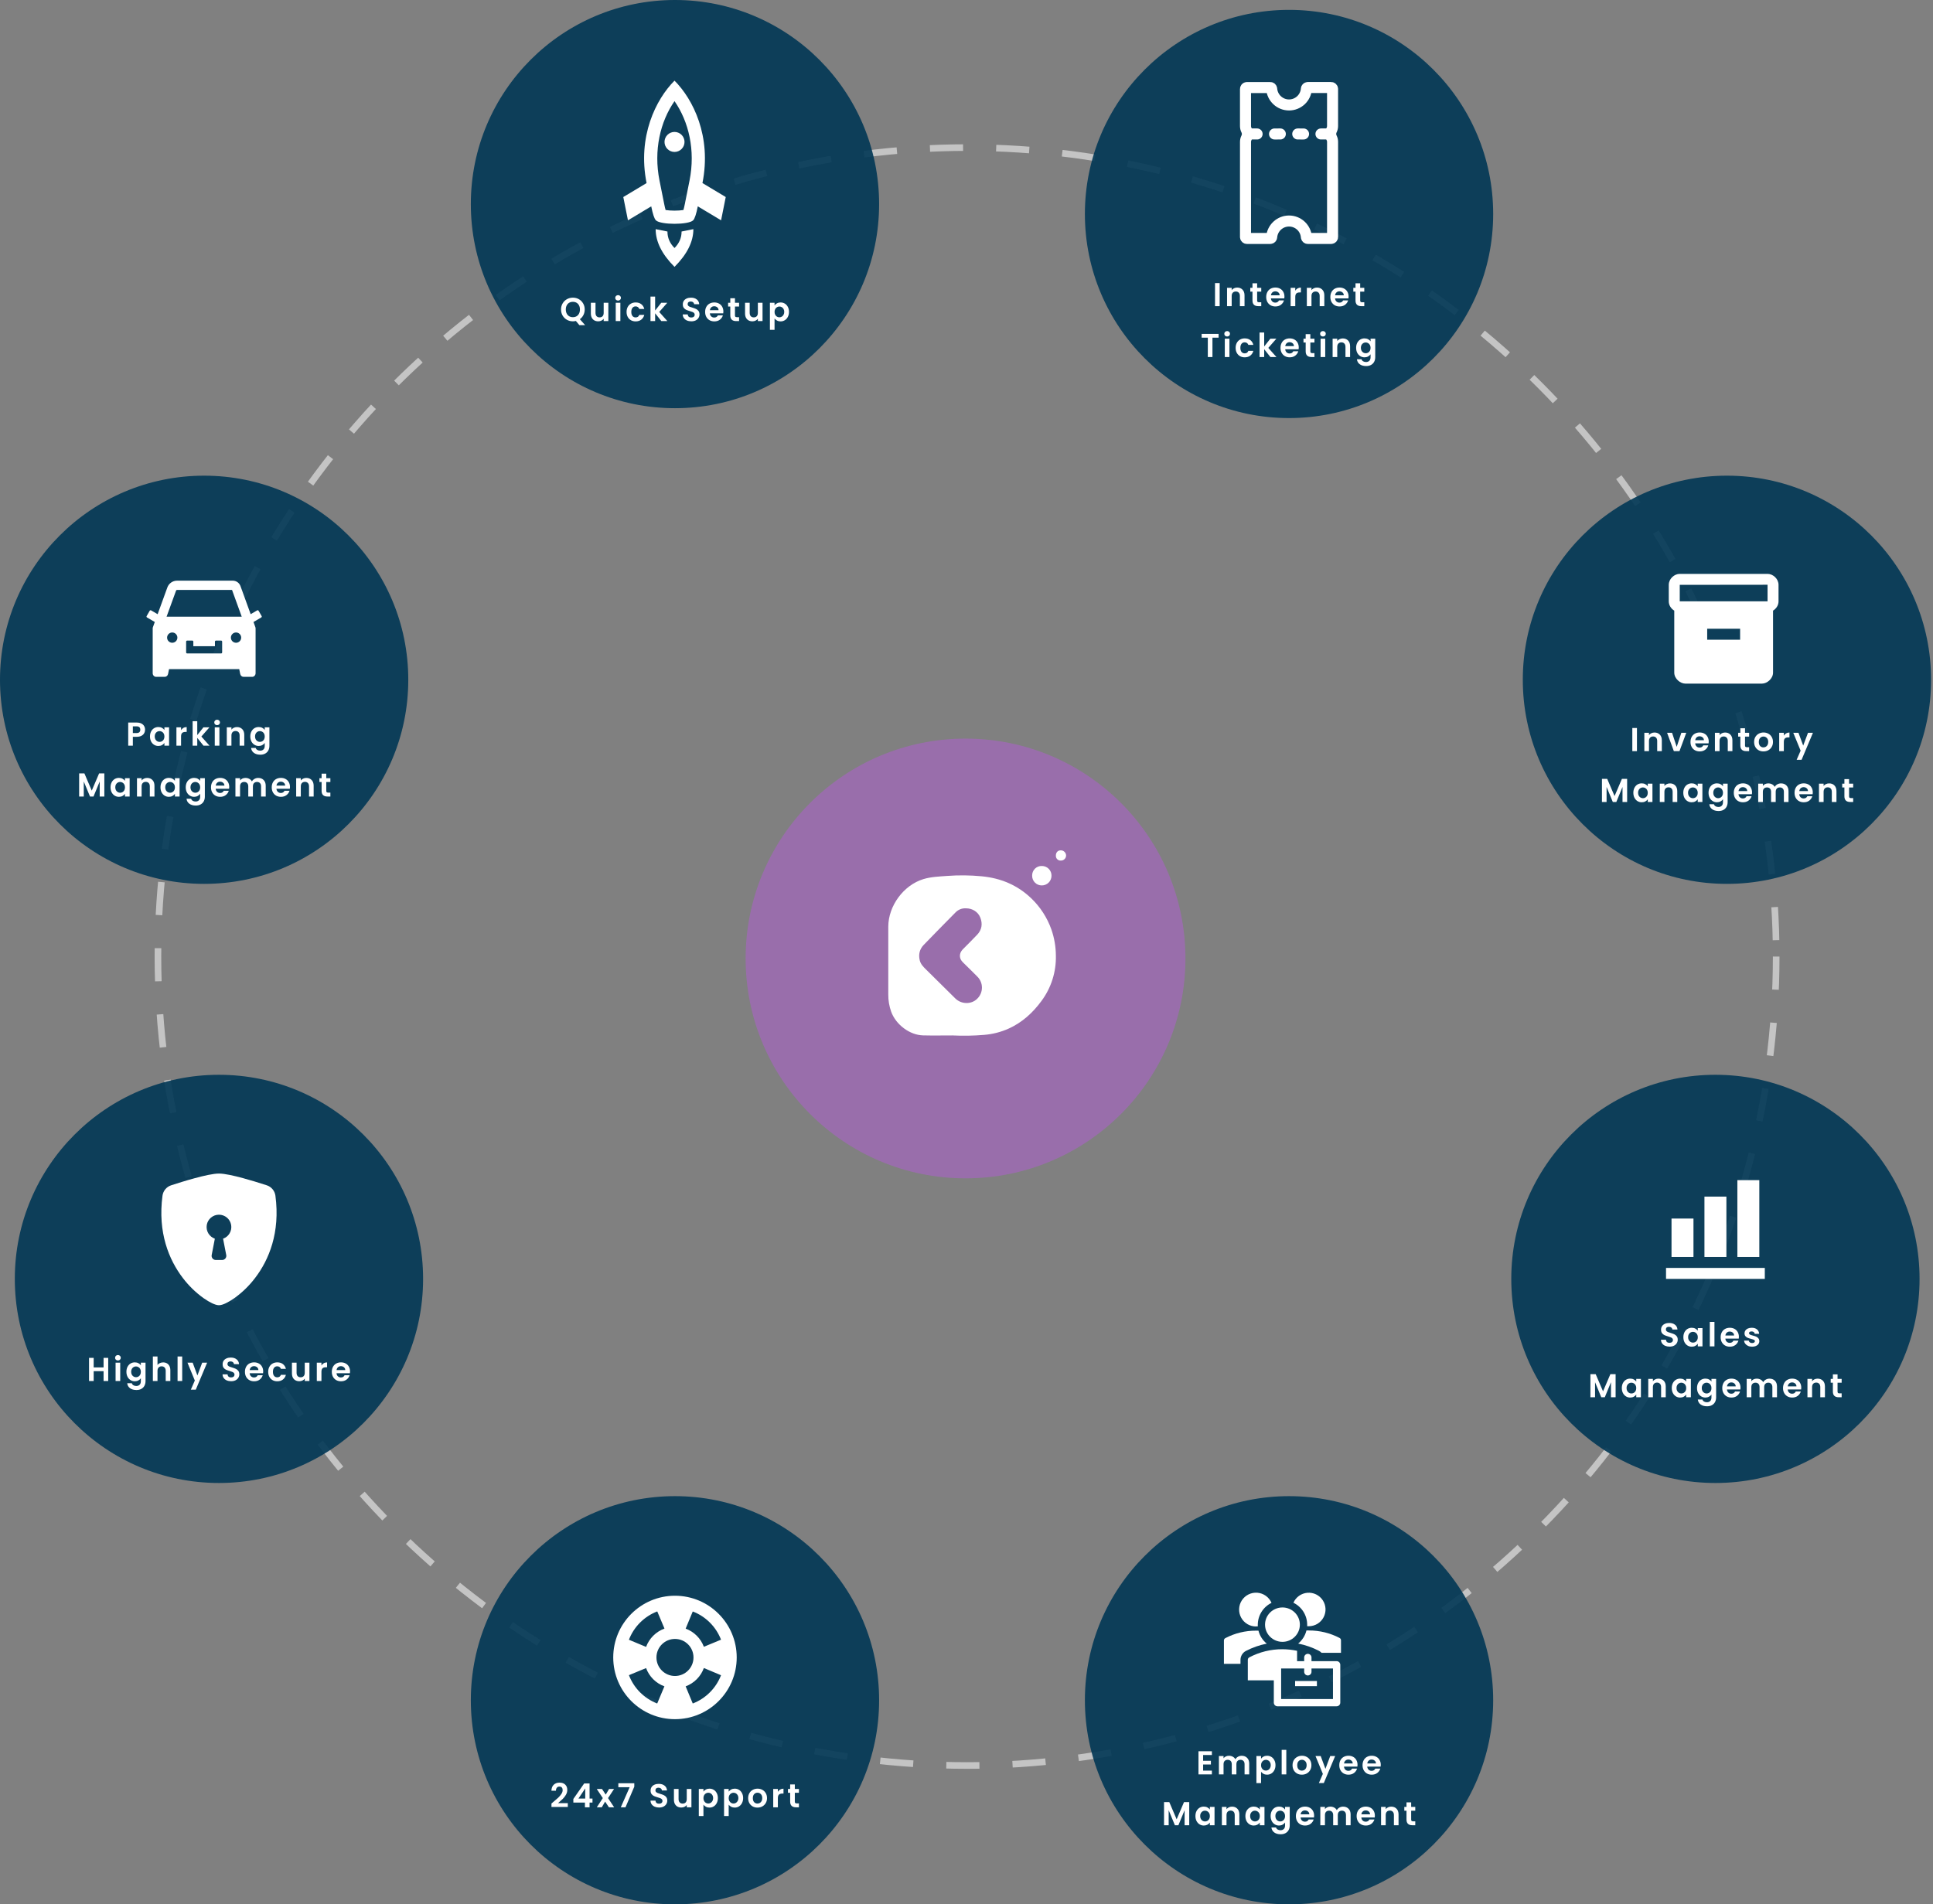 <svg width="342" height="337" viewBox="0 0 342 337" fill="none" xmlns="http://www.w3.org/2000/svg">
<rect x="0" y="0" width="342" height="337" fill="#808080" stroke="none"/>
<g id="Features">
<circle id="Connector" cx="171.099" cy="169.275" r="143.156" stroke="#C4C4C4" stroke-width="1.171" stroke-dasharray="5.86 5.86"/>
<g id="quick-setup">
<circle id="Ellipse 19" cx="119.421" cy="36.118" r="36.118" fill="#003755" fill-opacity="0.9"/>
<g id="Group 30">
<path id="Quick Setup" d="M102.508 57.541L101.887 56.798C101.715 56.841 101.539 56.862 101.36 56.862C100.977 56.862 100.626 56.772 100.305 56.593C99.985 56.413 99.731 56.165 99.544 55.849C99.356 55.529 99.263 55.167 99.263 54.765C99.263 54.367 99.356 54.01 99.544 53.693C99.731 53.373 99.985 53.123 100.305 52.944C100.626 52.764 100.977 52.674 101.36 52.674C101.746 52.674 102.098 52.764 102.414 52.944C102.734 53.123 102.986 53.373 103.169 53.693C103.357 54.01 103.451 54.367 103.451 54.765C103.451 55.128 103.372 55.46 103.216 55.761C103.064 56.058 102.855 56.3 102.59 56.487L103.527 57.541H102.508ZM100.106 54.765C100.106 55.039 100.159 55.279 100.264 55.486C100.37 55.693 100.516 55.853 100.704 55.966C100.895 56.075 101.114 56.13 101.36 56.13C101.606 56.13 101.822 56.075 102.01 55.966C102.197 55.853 102.344 55.693 102.449 55.486C102.554 55.279 102.607 55.039 102.607 54.765C102.607 54.492 102.554 54.254 102.449 54.051C102.344 53.844 102.197 53.686 102.01 53.576C101.822 53.467 101.606 53.412 101.36 53.412C101.114 53.412 100.895 53.467 100.704 53.576C100.516 53.686 100.37 53.844 100.264 54.051C100.159 54.254 100.106 54.492 100.106 54.765ZM107.633 53.576V56.821H106.807V56.411C106.702 56.552 106.563 56.663 106.391 56.745C106.224 56.823 106.04 56.862 105.841 56.862C105.587 56.862 105.363 56.809 105.167 56.704C104.972 56.595 104.818 56.436 104.705 56.23C104.595 56.019 104.541 55.769 104.541 55.48V53.576H105.361V55.363C105.361 55.62 105.425 55.819 105.554 55.96C105.683 56.097 105.858 56.165 106.081 56.165C106.307 56.165 106.485 56.097 106.614 55.96C106.743 55.819 106.807 55.62 106.807 55.363V53.576H107.633ZM109.356 53.19C109.211 53.19 109.09 53.145 108.993 53.055C108.899 52.961 108.852 52.846 108.852 52.709C108.852 52.573 108.899 52.459 108.993 52.37C109.09 52.276 109.211 52.229 109.356 52.229C109.5 52.229 109.619 52.276 109.713 52.37C109.811 52.459 109.86 52.573 109.86 52.709C109.86 52.846 109.811 52.961 109.713 53.055C109.619 53.145 109.5 53.19 109.356 53.19ZM109.76 53.576V56.821H108.94V53.576H109.76ZM110.857 55.199C110.857 54.863 110.925 54.57 111.062 54.32C111.199 54.066 111.388 53.871 111.63 53.734C111.872 53.594 112.15 53.523 112.462 53.523C112.864 53.523 113.196 53.625 113.458 53.828C113.723 54.027 113.901 54.308 113.991 54.672H113.106C113.059 54.531 112.979 54.422 112.866 54.343C112.757 54.261 112.62 54.221 112.456 54.221C112.222 54.221 112.036 54.306 111.9 54.478C111.763 54.646 111.695 54.886 111.695 55.199C111.695 55.507 111.763 55.747 111.9 55.919C112.036 56.087 112.222 56.171 112.456 56.171C112.788 56.171 113.005 56.023 113.106 55.726H113.991C113.901 56.077 113.723 56.356 113.458 56.563C113.192 56.77 112.86 56.874 112.462 56.874C112.15 56.874 111.872 56.805 111.63 56.669C111.388 56.528 111.199 56.333 111.062 56.083C110.925 55.829 110.857 55.534 110.857 55.199ZM117.01 56.821L115.909 55.439V56.821H115.089V52.487H115.909V54.953L116.999 53.576H118.065L116.635 55.205L118.076 56.821H117.01ZM122.313 56.862C122.027 56.862 121.77 56.813 121.539 56.716C121.313 56.618 121.133 56.477 121.001 56.294C120.868 56.11 120.799 55.894 120.796 55.644H121.674C121.686 55.812 121.744 55.944 121.85 56.042C121.959 56.14 122.108 56.188 122.295 56.188C122.486 56.188 122.637 56.144 122.746 56.054C122.855 55.96 122.91 55.839 122.91 55.691C122.91 55.57 122.873 55.47 122.799 55.392C122.724 55.314 122.631 55.253 122.518 55.21C122.408 55.163 122.256 55.113 122.061 55.058C121.795 54.98 121.578 54.904 121.411 54.83C121.247 54.752 121.104 54.636 120.983 54.484C120.866 54.328 120.807 54.121 120.807 53.863C120.807 53.621 120.868 53.41 120.989 53.231C121.11 53.051 121.28 52.914 121.498 52.821C121.717 52.723 121.967 52.674 122.248 52.674C122.67 52.674 123.011 52.778 123.273 52.985C123.539 53.188 123.685 53.473 123.712 53.84H122.81C122.803 53.699 122.742 53.584 122.629 53.494C122.519 53.401 122.373 53.354 122.19 53.354C122.029 53.354 121.901 53.395 121.803 53.477C121.709 53.559 121.662 53.678 121.662 53.834C121.662 53.943 121.698 54.035 121.768 54.109C121.842 54.179 121.932 54.238 122.037 54.285C122.147 54.328 122.299 54.379 122.494 54.437C122.76 54.515 122.976 54.593 123.144 54.672C123.312 54.75 123.457 54.867 123.578 55.023C123.699 55.179 123.759 55.384 123.759 55.638C123.759 55.857 123.703 56.06 123.589 56.247C123.476 56.434 123.31 56.585 123.091 56.698C122.873 56.807 122.613 56.862 122.313 56.862ZM127.984 55.128C127.984 55.245 127.977 55.351 127.961 55.445H125.589C125.608 55.679 125.69 55.862 125.835 55.995C125.979 56.128 126.157 56.194 126.368 56.194C126.672 56.194 126.889 56.063 127.018 55.802H127.902C127.809 56.114 127.629 56.372 127.363 56.575C127.098 56.774 126.772 56.874 126.385 56.874C126.073 56.874 125.792 56.805 125.542 56.669C125.296 56.528 125.103 56.331 124.962 56.077C124.825 55.823 124.757 55.531 124.757 55.199C124.757 54.863 124.825 54.568 124.962 54.314C125.099 54.06 125.29 53.865 125.536 53.728C125.782 53.592 126.065 53.523 126.385 53.523C126.694 53.523 126.969 53.59 127.211 53.723C127.457 53.855 127.647 54.045 127.779 54.291C127.916 54.533 127.984 54.812 127.984 55.128ZM127.135 54.894C127.131 54.683 127.055 54.515 126.907 54.39C126.758 54.261 126.577 54.197 126.362 54.197C126.159 54.197 125.987 54.26 125.847 54.385C125.71 54.506 125.626 54.675 125.595 54.894H127.135ZM130.035 54.25V55.819C130.035 55.929 130.061 56.009 130.112 56.06C130.166 56.106 130.256 56.13 130.381 56.13H130.762V56.821H130.246C129.555 56.821 129.21 56.485 129.21 55.814V54.25H128.823V53.576H129.21V52.774H130.035V53.576H130.762V54.25H130.035ZM134.913 53.576V56.821H134.087V56.411C133.981 56.552 133.843 56.663 133.671 56.745C133.503 56.823 133.319 56.862 133.12 56.862C132.866 56.862 132.642 56.809 132.447 56.704C132.251 56.595 132.097 56.436 131.984 56.23C131.875 56.019 131.82 55.769 131.82 55.48V53.576H132.64V55.363C132.64 55.62 132.704 55.819 132.833 55.96C132.962 56.097 133.138 56.165 133.36 56.165C133.587 56.165 133.765 56.097 133.893 55.96C134.022 55.819 134.087 55.62 134.087 55.363V53.576H134.913ZM137.039 54.045C137.145 53.896 137.289 53.773 137.473 53.676C137.66 53.574 137.873 53.523 138.111 53.523C138.388 53.523 138.638 53.592 138.861 53.728C139.087 53.865 139.265 54.06 139.394 54.314C139.527 54.564 139.593 54.855 139.593 55.187C139.593 55.519 139.527 55.814 139.394 56.071C139.265 56.325 139.087 56.522 138.861 56.663C138.638 56.803 138.388 56.874 138.111 56.874C137.873 56.874 137.662 56.825 137.479 56.727C137.299 56.63 137.153 56.507 137.039 56.358V58.367H136.219V53.576H137.039V54.045ZM138.756 55.187C138.756 54.992 138.715 54.824 138.633 54.683C138.554 54.539 138.449 54.429 138.316 54.355C138.187 54.281 138.047 54.244 137.895 54.244C137.746 54.244 137.606 54.283 137.473 54.361C137.344 54.435 137.239 54.545 137.157 54.689C137.078 54.834 137.039 55.003 137.039 55.199C137.039 55.394 137.078 55.564 137.157 55.708C137.239 55.853 137.344 55.964 137.473 56.042C137.606 56.116 137.746 56.153 137.895 56.153C138.047 56.153 138.187 56.114 138.316 56.036C138.449 55.958 138.554 55.847 138.633 55.702C138.715 55.558 138.756 55.386 138.756 55.187Z" fill="white"/>
<g id="Group 26">
<path id="Vector" fill-rule="evenodd" clip-rule="evenodd" d="M122.636 38.987C121.812 39.811 116.869 39.811 116.045 38.987C115.771 38.713 115.495 37.889 115.221 36.516L111.102 38.987L110.278 34.868L114.397 32.397C112.75 24.158 116.045 17.567 119.34 14.272C122.636 17.567 125.931 24.158 124.283 32.397L128.402 34.868L127.579 38.987L123.459 36.516C123.185 37.889 122.91 38.713 122.636 38.987ZM119.34 37.274C119.924 37.275 120.486 37.235 120.916 37.164C120.998 36.878 121.085 36.508 121.175 36.059L121.999 31.939C123.068 26.586 121.853 21.514 119.34 17.898C116.828 21.514 115.612 26.587 116.682 31.939L117.506 36.059C117.595 36.508 117.683 36.878 117.763 37.165C118.195 37.234 118.757 37.275 119.34 37.275V37.274Z" fill="white"/>
<path id="Vector_2" d="M120.592 26.369C121.283 25.678 121.283 24.557 120.592 23.866C119.9 23.175 118.78 23.175 118.089 23.866C117.398 24.557 117.398 25.678 118.089 26.369C118.78 27.06 119.9 27.06 120.592 26.369Z" fill="white"/>
<path id="Vector_3" fill-rule="evenodd" clip-rule="evenodd" d="M116.003 40.552L118.089 40.969C118.089 42.082 118.506 43.055 119.34 43.889C120.174 43.055 120.591 42.082 120.591 40.969L122.677 40.552C122.677 42.776 121.565 45.001 119.34 47.226C117.115 45.001 116.003 42.776 116.003 40.552Z" fill="white"/>
</g>
</g>
</g>
<g id="ticket">
<circle id="Ellipse 15" cx="228.065" cy="37.865" r="36.118" fill="#003755" fill-opacity="0.9"/>
<g id="Group 29">
<path id="Internet Ticketing" d="M215.79 50.092V54.18H214.97V50.092H215.79ZM218.896 50.889C219.282 50.889 219.595 51.012 219.833 51.258C220.071 51.5 220.19 51.84 220.19 52.277V54.18H219.37V52.388C219.37 52.13 219.306 51.933 219.177 51.797C219.048 51.656 218.872 51.586 218.65 51.586C218.423 51.586 218.244 51.656 218.111 51.797C217.982 51.933 217.918 52.13 217.918 52.388V54.18H217.098V50.936H217.918V51.34C218.027 51.199 218.166 51.09 218.334 51.012C218.505 50.93 218.693 50.889 218.896 50.889ZM222.423 51.609V53.179C222.423 53.288 222.448 53.368 222.499 53.419C222.553 53.466 222.643 53.489 222.768 53.489H223.149V54.18H222.633C221.942 54.18 221.597 53.845 221.597 53.173V51.609H221.21V50.936H221.597V50.133H222.423V50.936H223.149V51.609H222.423ZM227.253 52.488C227.253 52.605 227.245 52.71 227.229 52.804H224.857C224.877 53.038 224.959 53.222 225.103 53.355C225.248 53.487 225.425 53.554 225.636 53.554C225.941 53.554 226.158 53.423 226.286 53.161H227.171C227.077 53.474 226.898 53.731 226.632 53.934C226.366 54.134 226.04 54.233 225.654 54.233C225.342 54.233 225.06 54.165 224.81 54.028C224.564 53.888 224.371 53.69 224.231 53.437C224.094 53.183 224.026 52.89 224.026 52.558C224.026 52.222 224.094 51.927 224.231 51.674C224.367 51.42 224.559 51.225 224.805 51.088C225.051 50.951 225.334 50.883 225.654 50.883C225.962 50.883 226.238 50.949 226.48 51.082C226.726 51.215 226.915 51.404 227.048 51.65C227.185 51.892 227.253 52.172 227.253 52.488ZM226.404 52.254C226.4 52.043 226.324 51.875 226.175 51.75C226.027 51.621 225.845 51.556 225.63 51.556C225.427 51.556 225.256 51.619 225.115 51.744C224.978 51.865 224.894 52.035 224.863 52.254H226.404ZM229.169 51.439C229.275 51.267 229.411 51.133 229.579 51.035C229.751 50.938 229.946 50.889 230.165 50.889V51.75H229.948C229.69 51.75 229.495 51.81 229.362 51.931C229.234 52.052 229.169 52.263 229.169 52.564V54.18H228.349V50.936H229.169V51.439ZM233.013 50.889C233.4 50.889 233.712 51.012 233.95 51.258C234.188 51.5 234.308 51.84 234.308 52.277V54.18H233.488V52.388C233.488 52.13 233.423 51.933 233.294 51.797C233.165 51.656 232.99 51.586 232.767 51.586C232.541 51.586 232.361 51.656 232.228 51.797C232.099 51.933 232.035 52.13 232.035 52.388V54.18H231.215V50.936H232.035V51.34C232.144 51.199 232.283 51.09 232.451 51.012C232.623 50.93 232.81 50.889 233.013 50.889ZM238.602 52.488C238.602 52.605 238.594 52.71 238.578 52.804H236.206C236.226 53.038 236.308 53.222 236.452 53.355C236.596 53.487 236.774 53.554 236.985 53.554C237.29 53.554 237.506 53.423 237.635 53.161H238.52C238.426 53.474 238.246 53.731 237.981 53.934C237.715 54.134 237.389 54.233 237.003 54.233C236.69 54.233 236.409 54.165 236.159 54.028C235.913 53.888 235.72 53.69 235.579 53.437C235.443 53.183 235.374 52.89 235.374 52.558C235.374 52.222 235.443 51.927 235.579 51.674C235.716 51.42 235.907 51.225 236.153 51.088C236.399 50.951 236.682 50.883 237.003 50.883C237.311 50.883 237.586 50.949 237.828 51.082C238.074 51.215 238.264 51.404 238.397 51.65C238.533 51.892 238.602 52.172 238.602 52.488ZM237.752 52.254C237.748 52.043 237.672 51.875 237.524 51.75C237.375 51.621 237.194 51.556 236.979 51.556C236.776 51.556 236.604 51.619 236.464 51.744C236.327 51.865 236.243 52.035 236.212 52.254H237.752ZM240.653 51.609V53.179C240.653 53.288 240.678 53.368 240.729 53.419C240.783 53.466 240.873 53.489 240.998 53.489H241.379V54.18H240.863C240.172 54.18 239.827 53.845 239.827 53.173V51.609H239.44V50.936H239.827V50.133H240.653V50.936H241.379V51.609H240.653ZM215.604 59.092V59.754H214.515V63.18H213.695V59.754H212.605V59.092H215.604ZM217.116 59.549C216.971 59.549 216.85 59.504 216.753 59.414C216.659 59.321 216.612 59.205 216.612 59.069C216.612 58.932 216.659 58.819 216.753 58.729C216.85 58.635 216.971 58.589 217.116 58.589C217.26 58.589 217.38 58.635 217.473 58.729C217.571 58.819 217.62 58.932 217.62 59.069C217.62 59.205 217.571 59.321 217.473 59.414C217.38 59.504 217.26 59.549 217.116 59.549ZM217.52 59.936V63.18H216.7V59.936H217.52ZM218.617 61.558C218.617 61.222 218.686 60.929 218.822 60.679C218.959 60.426 219.148 60.23 219.39 60.094C219.632 59.953 219.91 59.883 220.222 59.883C220.624 59.883 220.956 59.984 221.218 60.188C221.483 60.387 221.661 60.668 221.751 61.031H220.866C220.819 60.89 220.739 60.781 220.626 60.703C220.517 60.621 220.38 60.58 220.216 60.58C219.982 60.58 219.796 60.666 219.66 60.838C219.523 61.005 219.455 61.246 219.455 61.558C219.455 61.867 219.523 62.107 219.66 62.278C219.796 62.446 219.982 62.53 220.216 62.53C220.548 62.53 220.765 62.382 220.866 62.085H221.751C221.661 62.437 221.483 62.716 221.218 62.923C220.952 63.13 220.62 63.233 220.222 63.233C219.91 63.233 219.632 63.165 219.39 63.028C219.148 62.888 218.959 62.692 218.822 62.442C218.686 62.189 218.617 61.894 218.617 61.558ZM224.77 63.18L223.669 61.798V63.18H222.849V58.846H223.669V61.312L224.759 59.936H225.825L224.396 61.564L225.836 63.18H224.77ZM229.784 61.488C229.784 61.605 229.776 61.71 229.761 61.804H227.388C227.408 62.038 227.49 62.222 227.634 62.355C227.779 62.487 227.957 62.554 228.167 62.554C228.472 62.554 228.689 62.423 228.818 62.161H229.702C229.608 62.474 229.429 62.731 229.163 62.934C228.898 63.134 228.572 63.233 228.185 63.233C227.873 63.233 227.591 63.165 227.342 63.028C227.096 62.888 226.902 62.69 226.762 62.437C226.625 62.183 226.557 61.89 226.557 61.558C226.557 61.222 226.625 60.927 226.762 60.674C226.898 60.42 227.09 60.225 227.336 60.088C227.582 59.951 227.865 59.883 228.185 59.883C228.493 59.883 228.769 59.949 229.011 60.082C229.257 60.215 229.446 60.404 229.579 60.65C229.716 60.892 229.784 61.172 229.784 61.488ZM228.935 61.254C228.931 61.043 228.855 60.875 228.706 60.75C228.558 60.621 228.376 60.556 228.162 60.556C227.959 60.556 227.787 60.619 227.646 60.744C227.509 60.865 227.426 61.035 227.394 61.254H228.935ZM231.835 60.609V62.179C231.835 62.288 231.86 62.368 231.911 62.419C231.966 62.466 232.056 62.489 232.181 62.489H232.561V63.18H232.046C231.355 63.18 231.009 62.845 231.009 62.173V60.609H230.623V59.936H231.009V59.133H231.835V59.936H232.561V60.609H231.835ZM234.065 59.549C233.92 59.549 233.799 59.504 233.702 59.414C233.608 59.321 233.561 59.205 233.561 59.069C233.561 58.932 233.608 58.819 233.702 58.729C233.799 58.635 233.92 58.589 234.065 58.589C234.209 58.589 234.328 58.635 234.422 58.729C234.52 58.819 234.568 58.932 234.568 59.069C234.568 59.205 234.52 59.321 234.422 59.414C234.328 59.504 234.209 59.549 234.065 59.549ZM234.469 59.936V63.18H233.649V59.936H234.469ZM237.575 59.889C237.962 59.889 238.274 60.012 238.512 60.258C238.75 60.5 238.869 60.84 238.869 61.277V63.18H238.049V61.388C238.049 61.13 237.985 60.933 237.856 60.797C237.727 60.656 237.552 60.586 237.329 60.586C237.103 60.586 236.923 60.656 236.79 60.797C236.661 60.933 236.597 61.13 236.597 61.388V63.18H235.777V59.936H236.597V60.34C236.706 60.199 236.845 60.09 237.013 60.012C237.185 59.93 237.372 59.889 237.575 59.889ZM241.418 59.883C241.66 59.883 241.873 59.932 242.056 60.029C242.24 60.123 242.384 60.246 242.49 60.398V59.936H243.316V63.204C243.316 63.505 243.255 63.772 243.134 64.006C243.013 64.244 242.832 64.432 242.589 64.569C242.347 64.709 242.054 64.779 241.711 64.779C241.25 64.779 240.871 64.672 240.575 64.457C240.282 64.243 240.116 63.95 240.077 63.579H240.891C240.934 63.727 241.026 63.844 241.166 63.93C241.311 64.02 241.484 64.065 241.687 64.065C241.926 64.065 242.119 63.993 242.267 63.848C242.416 63.708 242.49 63.493 242.49 63.204V62.7C242.384 62.852 242.238 62.979 242.051 63.081C241.867 63.182 241.656 63.233 241.418 63.233C241.145 63.233 240.895 63.163 240.668 63.022C240.442 62.882 240.262 62.684 240.129 62.431C240.001 62.173 239.936 61.878 239.936 61.546C239.936 61.218 240.001 60.927 240.129 60.674C240.262 60.42 240.44 60.225 240.662 60.088C240.889 59.951 241.141 59.883 241.418 59.883ZM242.49 61.558C242.49 61.359 242.451 61.189 242.373 61.048C242.295 60.904 242.189 60.795 242.056 60.721C241.924 60.642 241.781 60.603 241.629 60.603C241.477 60.603 241.336 60.64 241.207 60.715C241.078 60.789 240.973 60.898 240.891 61.043C240.813 61.183 240.774 61.351 240.774 61.546C240.774 61.742 240.813 61.913 240.891 62.062C240.973 62.206 241.078 62.318 241.207 62.396C241.34 62.474 241.48 62.513 241.629 62.513C241.781 62.513 241.924 62.476 242.056 62.401C242.189 62.323 242.295 62.214 242.373 62.073C242.451 61.929 242.49 61.757 242.49 61.558Z" fill="white"/>
<g id="ion:ticket-outline" clip-path="url(#clip0)">
<path id="Vector_4" d="M228.067 18.575C227.291 18.575 226.543 18.282 225.974 17.754C225.404 17.226 225.055 16.503 224.995 15.729C224.99 15.664 224.961 15.604 224.914 15.561C224.866 15.517 224.804 15.493 224.74 15.493L220.619 15.491C220.551 15.491 220.485 15.518 220.437 15.566C220.389 15.614 220.362 15.68 220.362 15.748L220.362 22.312C220.362 22.554 220.418 22.793 220.527 23.01V23.01C220.636 23.227 220.693 23.466 220.693 23.708C220.693 23.951 220.637 24.19 220.529 24.407V24.407C220.421 24.624 220.364 24.863 220.364 25.105L220.362 41.938C220.362 42.007 220.389 42.072 220.437 42.12C220.485 42.168 220.551 42.195 220.619 42.195L224.737 42.195C224.802 42.195 224.864 42.171 224.911 42.128C224.959 42.084 224.988 42.024 224.993 41.96C225.052 41.185 225.401 40.462 225.971 39.934C226.54 39.406 227.288 39.112 228.065 39.112C228.842 39.112 229.59 39.406 230.16 39.934C230.729 40.462 231.079 41.185 231.137 41.96C231.143 42.024 231.172 42.084 231.219 42.128C231.267 42.171 231.329 42.195 231.393 42.195L235.512 42.195C235.58 42.195 235.645 42.168 235.693 42.12C235.741 42.072 235.768 42.007 235.768 41.938L235.769 25.103C235.768 24.861 235.712 24.622 235.604 24.405V24.405C235.495 24.188 235.438 23.949 235.437 23.706C235.437 23.464 235.493 23.224 235.601 23.007V23.007C235.71 22.791 235.766 22.552 235.766 22.31L235.766 15.745C235.766 15.677 235.739 15.612 235.691 15.564C235.643 15.516 235.577 15.489 235.509 15.489L231.391 15.489C231.326 15.488 231.264 15.512 231.217 15.556C231.169 15.6 231.14 15.66 231.135 15.724C231.077 16.498 230.729 17.222 230.16 17.75C229.591 18.279 228.844 18.573 228.067 18.575V18.575Z" stroke="white" stroke-width="1.952" stroke-miterlimit="10"/>
<path id="Vector_5" d="M222.416 23.707L220.875 23.707" stroke="white" stroke-width="1.952" stroke-miterlimit="10" stroke-linecap="round"/>
<path id="Vector_6" d="M226.524 23.707L225.497 23.708" stroke="white" stroke-width="1.952" stroke-miterlimit="10" stroke-linecap="round"/>
<path id="Vector_7" d="M230.633 23.708L229.606 23.707" stroke="white" stroke-width="1.952" stroke-miterlimit="10" stroke-linecap="round"/>
<path id="Vector_8" d="M235.255 23.707L233.714 23.707" stroke="white" stroke-width="1.952" stroke-miterlimit="10" stroke-linecap="round"/>
</g>
</g>
</g>
<g id="inventory">
<circle id="Ellipse 16" cx="305.543" cy="120.295" r="36.118" fill="#003755" fill-opacity="0.9"/>
<g id="Group 28">
<path id="Inventory Management" d="M289.621 128.833V132.922H288.801V128.833H289.621ZM292.728 129.63C293.114 129.63 293.427 129.753 293.665 129.999C293.903 130.241 294.022 130.581 294.022 131.018V132.922H293.202V131.129C293.202 130.872 293.138 130.674 293.009 130.538C292.88 130.397 292.704 130.327 292.482 130.327C292.255 130.327 292.075 130.397 291.943 130.538C291.814 130.674 291.749 130.872 291.749 131.129V132.922H290.929V129.677H291.749V130.081C291.859 129.94 291.997 129.831 292.165 129.753C292.337 129.671 292.525 129.63 292.728 129.63ZM296.653 132.166L297.473 129.677H298.345L297.145 132.922H296.149L294.954 129.677H295.833L296.653 132.166ZM302.32 131.229C302.32 131.346 302.312 131.452 302.297 131.545H299.924C299.944 131.78 300.026 131.963 300.17 132.096C300.315 132.229 300.493 132.295 300.703 132.295C301.008 132.295 301.225 132.164 301.354 131.903H302.238C302.144 132.215 301.965 132.473 301.699 132.676C301.434 132.875 301.108 132.974 300.721 132.974C300.409 132.974 300.128 132.906 299.878 132.769C299.632 132.629 299.438 132.432 299.298 132.178C299.161 131.924 299.093 131.631 299.093 131.299C299.093 130.963 299.161 130.669 299.298 130.415C299.434 130.161 299.626 129.966 299.872 129.829C300.118 129.692 300.401 129.624 300.721 129.624C301.03 129.624 301.305 129.69 301.547 129.823C301.793 129.956 301.982 130.145 302.115 130.391C302.252 130.633 302.32 130.913 302.32 131.229ZM301.471 130.995C301.467 130.784 301.391 130.616 301.242 130.491C301.094 130.362 300.912 130.298 300.698 130.298C300.495 130.298 300.323 130.36 300.182 130.485C300.046 130.606 299.962 130.776 299.93 130.995H301.471ZM305.214 129.63C305.601 129.63 305.913 129.753 306.152 129.999C306.39 130.241 306.509 130.581 306.509 131.018V132.922H305.689V131.129C305.689 130.872 305.624 130.674 305.496 130.538C305.367 130.397 305.191 130.327 304.968 130.327C304.742 130.327 304.562 130.397 304.43 130.538C304.301 130.674 304.236 130.872 304.236 131.129V132.922H303.416V129.677H304.236V130.081C304.346 129.94 304.484 129.831 304.652 129.753C304.824 129.671 305.011 129.63 305.214 129.63ZM308.741 130.35V131.92C308.741 132.029 308.767 132.109 308.817 132.16C308.872 132.207 308.962 132.231 309.087 132.231H309.467V132.922H308.952C308.261 132.922 307.915 132.586 307.915 131.914V130.35H307.529V129.677H307.915V128.874H308.741V129.677H309.467V130.35H308.741ZM311.996 132.974C311.684 132.974 311.402 132.906 311.153 132.769C310.903 132.629 310.705 132.432 310.561 132.178C310.42 131.924 310.35 131.631 310.35 131.299C310.35 130.967 310.422 130.674 310.567 130.421C310.715 130.167 310.916 129.972 311.17 129.835C311.424 129.694 311.707 129.624 312.019 129.624C312.332 129.624 312.615 129.694 312.869 129.835C313.122 129.972 313.322 130.167 313.466 130.421C313.614 130.674 313.689 130.967 313.689 131.299C313.689 131.631 313.612 131.924 313.46 132.178C313.312 132.432 313.109 132.629 312.851 132.769C312.597 132.906 312.312 132.974 311.996 132.974ZM311.996 132.26C312.144 132.26 312.283 132.225 312.412 132.154C312.545 132.08 312.65 131.971 312.728 131.826C312.806 131.682 312.845 131.506 312.845 131.299C312.845 130.991 312.763 130.755 312.599 130.591C312.439 130.423 312.242 130.339 312.008 130.339C311.773 130.339 311.576 130.423 311.416 130.591C311.26 130.755 311.182 130.991 311.182 131.299C311.182 131.608 311.258 131.846 311.41 132.014C311.566 132.178 311.762 132.26 311.996 132.26ZM315.608 130.181C315.713 130.009 315.85 129.874 316.018 129.776C316.19 129.679 316.385 129.63 316.604 129.63V130.491H316.387C316.129 130.491 315.934 130.551 315.801 130.673C315.672 130.794 315.608 131.004 315.608 131.305V132.922H314.788V129.677H315.608V130.181ZM320.758 129.677L318.749 134.456H317.876L318.579 132.84L317.279 129.677H318.198L319.036 131.944L319.885 129.677H320.758ZM287.885 137.833V141.922H287.065V139.263L285.97 141.922H285.349L284.248 139.263V141.922H283.428V137.833H284.359L285.659 140.873L286.96 137.833H287.885ZM288.983 140.288C288.983 139.96 289.047 139.669 289.176 139.415C289.309 139.161 289.486 138.966 289.709 138.829C289.935 138.692 290.187 138.624 290.464 138.624C290.707 138.624 290.917 138.673 291.097 138.771C291.281 138.868 291.427 138.991 291.536 139.14V138.677H292.362V141.922H291.536V141.447C291.431 141.599 291.284 141.726 291.097 141.828C290.914 141.926 290.701 141.974 290.459 141.974C290.185 141.974 289.935 141.904 289.709 141.763C289.486 141.623 289.309 141.426 289.176 141.172C289.047 140.914 288.983 140.619 288.983 140.288ZM291.536 140.299C291.536 140.1 291.497 139.93 291.419 139.79C291.341 139.645 291.236 139.536 291.103 139.462C290.97 139.384 290.828 139.345 290.675 139.345C290.523 139.345 290.382 139.382 290.254 139.456C290.125 139.53 290.019 139.639 289.937 139.784C289.859 139.924 289.82 140.092 289.82 140.288C289.82 140.483 289.859 140.655 289.937 140.803C290.019 140.947 290.125 141.059 290.254 141.137C290.386 141.215 290.527 141.254 290.675 141.254C290.828 141.254 290.97 141.217 291.103 141.143C291.236 141.065 291.341 140.955 291.419 140.815C291.497 140.67 291.536 140.498 291.536 140.299ZM295.459 138.63C295.846 138.63 296.158 138.753 296.396 138.999C296.634 139.241 296.753 139.581 296.753 140.018V141.922H295.933V140.129C295.933 139.872 295.869 139.674 295.74 139.538C295.611 139.397 295.436 139.327 295.213 139.327C294.987 139.327 294.807 139.397 294.674 139.538C294.545 139.674 294.481 139.872 294.481 140.129V141.922H293.661V138.677H294.481V139.081C294.59 138.94 294.729 138.831 294.897 138.753C295.069 138.671 295.256 138.63 295.459 138.63ZM297.82 140.288C297.82 139.96 297.885 139.669 298.013 139.415C298.146 139.161 298.324 138.966 298.546 138.829C298.773 138.692 299.025 138.624 299.302 138.624C299.544 138.624 299.755 138.673 299.935 138.771C300.118 138.868 300.264 138.991 300.374 139.14V138.677H301.2V141.922H300.374V141.447C300.268 141.599 300.122 141.726 299.935 141.828C299.751 141.926 299.538 141.974 299.296 141.974C299.023 141.974 298.773 141.904 298.546 141.763C298.324 141.623 298.146 141.426 298.013 141.172C297.885 140.914 297.82 140.619 297.82 140.288ZM300.374 140.299C300.374 140.1 300.335 139.93 300.257 139.79C300.179 139.645 300.073 139.536 299.94 139.462C299.808 139.384 299.665 139.345 299.513 139.345C299.361 139.345 299.22 139.382 299.091 139.456C298.962 139.53 298.857 139.639 298.775 139.784C298.697 139.924 298.658 140.092 298.658 140.288C298.658 140.483 298.697 140.655 298.775 140.803C298.857 140.947 298.962 141.059 299.091 141.137C299.224 141.215 299.364 141.254 299.513 141.254C299.665 141.254 299.808 141.217 299.94 141.143C300.073 141.065 300.179 140.955 300.257 140.815C300.335 140.67 300.374 140.498 300.374 140.299ZM303.769 138.624C304.011 138.624 304.224 138.673 304.408 138.771C304.591 138.864 304.736 138.987 304.841 139.14V138.677H305.667V141.945C305.667 142.246 305.606 142.513 305.485 142.747C305.364 142.986 305.183 143.173 304.941 143.31C304.699 143.45 304.406 143.521 304.062 143.521C303.601 143.521 303.223 143.413 302.926 143.198C302.633 142.984 302.467 142.691 302.428 142.32H303.242C303.285 142.468 303.377 142.585 303.517 142.671C303.662 142.761 303.836 142.806 304.039 142.806C304.277 142.806 304.47 142.734 304.619 142.589C304.767 142.449 304.841 142.234 304.841 141.945V141.441C304.736 141.594 304.589 141.721 304.402 141.822C304.218 141.924 304.008 141.974 303.769 141.974C303.496 141.974 303.246 141.904 303.02 141.763C302.793 141.623 302.614 141.426 302.481 141.172C302.352 140.914 302.288 140.619 302.288 140.288C302.288 139.96 302.352 139.669 302.481 139.415C302.614 139.161 302.791 138.966 303.014 138.829C303.24 138.692 303.492 138.624 303.769 138.624ZM304.841 140.299C304.841 140.1 304.802 139.93 304.724 139.79C304.646 139.645 304.541 139.536 304.408 139.462C304.275 139.384 304.132 139.345 303.98 139.345C303.828 139.345 303.687 139.382 303.558 139.456C303.43 139.53 303.324 139.639 303.242 139.784C303.164 139.924 303.125 140.092 303.125 140.288C303.125 140.483 303.164 140.655 303.242 140.803C303.324 140.947 303.43 141.059 303.558 141.137C303.691 141.215 303.832 141.254 303.98 141.254C304.132 141.254 304.275 141.217 304.408 141.143C304.541 141.065 304.646 140.955 304.724 140.815C304.802 140.67 304.841 140.498 304.841 140.299ZM309.982 140.229C309.982 140.346 309.974 140.452 309.959 140.545H307.587C307.606 140.78 307.688 140.963 307.833 141.096C307.977 141.229 308.155 141.295 308.366 141.295C308.67 141.295 308.887 141.164 309.016 140.903H309.9C309.806 141.215 309.627 141.473 309.361 141.676C309.096 141.875 308.77 141.974 308.383 141.974C308.071 141.974 307.79 141.906 307.54 141.769C307.294 141.629 307.1 141.432 306.96 141.178C306.823 140.924 306.755 140.631 306.755 140.299C306.755 139.963 306.823 139.669 306.96 139.415C307.097 139.161 307.288 138.966 307.534 138.829C307.78 138.692 308.063 138.624 308.383 138.624C308.692 138.624 308.967 138.69 309.209 138.823C309.455 138.956 309.644 139.145 309.777 139.391C309.914 139.633 309.982 139.913 309.982 140.229ZM309.133 139.995C309.129 139.784 309.053 139.616 308.904 139.491C308.756 139.362 308.574 139.298 308.36 139.298C308.157 139.298 307.985 139.36 307.844 139.485C307.708 139.606 307.624 139.776 307.592 139.995H309.133ZM315.108 138.63C315.506 138.63 315.827 138.753 316.069 138.999C316.315 139.241 316.438 139.581 316.438 140.018V141.922H315.618V140.129C315.618 139.876 315.553 139.682 315.424 139.55C315.296 139.413 315.12 139.345 314.897 139.345C314.675 139.345 314.497 139.413 314.364 139.55C314.235 139.682 314.171 139.876 314.171 140.129V141.922H313.351V140.129C313.351 139.876 313.287 139.682 313.158 139.55C313.029 139.413 312.853 139.345 312.631 139.345C312.404 139.345 312.224 139.413 312.092 139.55C311.963 139.682 311.898 139.876 311.898 140.129V141.922H311.078V138.677H311.898V139.069C312.004 138.933 312.139 138.825 312.303 138.747C312.47 138.669 312.654 138.63 312.853 138.63C313.107 138.63 313.333 138.685 313.533 138.794C313.732 138.899 313.886 139.052 313.995 139.251C314.101 139.063 314.253 138.913 314.452 138.8C314.655 138.687 314.874 138.63 315.108 138.63ZM320.73 140.229C320.73 140.346 320.722 140.452 320.707 140.545H318.334C318.354 140.78 318.436 140.963 318.58 141.096C318.725 141.229 318.903 141.295 319.113 141.295C319.418 141.295 319.635 141.164 319.764 140.903H320.648C320.554 141.215 320.375 141.473 320.109 141.676C319.844 141.875 319.518 141.974 319.131 141.974C318.819 141.974 318.538 141.906 318.288 141.769C318.042 141.629 317.848 141.432 317.708 141.178C317.571 140.924 317.503 140.631 317.503 140.299C317.503 139.963 317.571 139.669 317.708 139.415C317.844 139.161 318.036 138.966 318.282 138.829C318.528 138.692 318.811 138.624 319.131 138.624C319.439 138.624 319.715 138.69 319.957 138.823C320.203 138.956 320.392 139.145 320.525 139.391C320.662 139.633 320.73 139.913 320.73 140.229ZM319.881 139.995C319.877 139.784 319.801 139.616 319.652 139.491C319.504 139.362 319.322 139.298 319.108 139.298C318.905 139.298 318.733 139.36 318.592 139.485C318.456 139.606 318.372 139.776 318.34 139.995H319.881ZM323.624 138.63C324.011 138.63 324.323 138.753 324.562 138.999C324.8 139.241 324.919 139.581 324.919 140.018V141.922H324.099V140.129C324.099 139.872 324.034 139.674 323.906 139.538C323.777 139.397 323.601 139.327 323.378 139.327C323.152 139.327 322.972 139.397 322.84 139.538C322.711 139.674 322.646 139.872 322.646 140.129V141.922H321.826V138.677H322.646V139.081C322.756 138.94 322.894 138.831 323.062 138.753C323.234 138.671 323.421 138.63 323.624 138.63ZM327.151 139.35V140.92C327.151 141.029 327.177 141.109 327.227 141.16C327.282 141.207 327.372 141.231 327.497 141.231H327.877V141.922H327.362C326.671 141.922 326.325 141.586 326.325 140.914V139.35H325.939V138.677H326.325V137.874H327.151V138.677H327.877V139.35H327.151Z" fill="white"/>
<g id="ic:baseline-inventory">
<path id="Vector_9" d="M312.728 101.556H297.193C296.222 101.556 295.251 102.43 295.251 103.498V106.421C295.251 107.12 295.669 107.722 296.222 108.061V119.033C296.222 120.101 297.29 120.974 298.164 120.974H311.757C312.631 120.974 313.699 120.101 313.699 119.033V108.061C314.252 107.722 314.67 107.12 314.67 106.421V103.498C314.67 102.43 313.699 101.556 312.728 101.556ZM307.873 113.207H302.048V111.265H307.873V113.207ZM312.728 106.411H297.193V103.498L312.728 103.479V106.411Z" fill="white"/>
</g>
</g>
</g>
<g id="sales">
<circle id="Ellipse 17" cx="303.504" cy="226.317" r="36.118" fill="#003755" fill-opacity="0.9"/>
<g id="Group 27">
<path id="Sales Management" d="M295.39 238.304C295.105 238.304 294.847 238.255 294.617 238.157C294.39 238.06 294.211 237.919 294.078 237.736C293.945 237.552 293.877 237.335 293.873 237.085H294.751C294.763 237.253 294.822 237.386 294.927 237.484C295.037 237.581 295.185 237.63 295.372 237.63C295.564 237.63 295.714 237.585 295.823 237.495C295.933 237.402 295.987 237.281 295.987 237.132C295.987 237.011 295.95 236.912 295.876 236.834C295.802 236.755 295.708 236.695 295.595 236.652C295.486 236.605 295.333 236.554 295.138 236.5C294.873 236.422 294.656 236.345 294.488 236.271C294.324 236.193 294.181 236.078 294.06 235.926C293.943 235.77 293.885 235.563 293.885 235.305C293.885 235.063 293.945 234.852 294.066 234.672C294.187 234.493 294.357 234.356 294.576 234.262C294.794 234.165 295.044 234.116 295.325 234.116C295.747 234.116 296.089 234.219 296.35 234.426C296.616 234.629 296.762 234.914 296.79 235.281H295.888C295.88 235.141 295.819 235.026 295.706 234.936C295.597 234.842 295.45 234.795 295.267 234.795C295.107 234.795 294.978 234.836 294.88 234.918C294.787 235 294.74 235.119 294.74 235.276C294.74 235.385 294.775 235.477 294.845 235.551C294.919 235.621 295.009 235.68 295.115 235.727C295.224 235.77 295.376 235.82 295.571 235.879C295.837 235.957 296.054 236.035 296.222 236.113C296.389 236.191 296.534 236.308 296.655 236.465C296.776 236.621 296.837 236.826 296.837 237.08C296.837 237.298 296.78 237.501 296.667 237.689C296.553 237.876 296.388 238.026 296.169 238.14C295.95 238.249 295.691 238.304 295.39 238.304ZM297.834 236.629C297.834 236.301 297.899 236.01 298.028 235.756C298.161 235.502 298.338 235.307 298.561 235.17C298.787 235.034 299.039 234.965 299.316 234.965C299.558 234.965 299.769 235.014 299.949 235.112C300.132 235.209 300.279 235.332 300.388 235.481V235.018H301.214V238.263H300.388V237.788C300.283 237.941 300.136 238.067 299.949 238.169C299.765 238.267 299.553 238.315 299.31 238.315C299.037 238.315 298.787 238.245 298.561 238.105C298.338 237.964 298.161 237.767 298.028 237.513C297.899 237.255 297.834 236.96 297.834 236.629ZM300.388 236.64C300.388 236.441 300.349 236.271 300.271 236.131C300.193 235.986 300.087 235.877 299.955 235.803C299.822 235.725 299.679 235.686 299.527 235.686C299.375 235.686 299.234 235.723 299.105 235.797C298.977 235.871 298.871 235.98 298.789 236.125C298.711 236.265 298.672 236.433 298.672 236.629C298.672 236.824 298.711 236.996 298.789 237.144C298.871 237.288 298.977 237.4 299.105 237.478C299.238 237.556 299.379 237.595 299.527 237.595C299.679 237.595 299.822 237.558 299.955 237.484C300.087 237.406 300.193 237.296 300.271 237.156C300.349 237.011 300.388 236.839 300.388 236.64ZM303.333 233.928V238.263H302.513V233.928H303.333ZM307.657 236.57C307.657 236.687 307.649 236.793 307.634 236.886H305.262C305.281 237.121 305.363 237.304 305.508 237.437C305.652 237.57 305.83 237.636 306.041 237.636C306.345 237.636 306.562 237.505 306.691 237.244H307.575C307.481 237.556 307.302 237.814 307.036 238.017C306.771 238.216 306.445 238.315 306.058 238.315C305.746 238.315 305.465 238.247 305.215 238.11C304.969 237.97 304.775 237.773 304.635 237.519C304.498 237.265 304.43 236.972 304.43 236.64C304.43 236.304 304.498 236.01 304.635 235.756C304.771 235.502 304.963 235.307 305.209 235.17C305.455 235.034 305.738 234.965 306.058 234.965C306.367 234.965 306.642 235.032 306.884 235.164C307.13 235.297 307.319 235.486 307.452 235.732C307.589 235.975 307.657 236.254 307.657 236.57ZM306.808 236.336C306.804 236.125 306.728 235.957 306.579 235.832C306.431 235.703 306.249 235.639 306.035 235.639C305.832 235.639 305.66 235.701 305.519 235.826C305.383 235.947 305.299 236.117 305.267 236.336H306.808ZM309.995 238.315C309.73 238.315 309.491 238.269 309.281 238.175C309.07 238.077 308.902 237.946 308.777 237.782C308.656 237.618 308.589 237.437 308.578 237.238H309.404C309.419 237.363 309.48 237.466 309.585 237.548C309.694 237.63 309.829 237.671 309.989 237.671C310.145 237.671 310.266 237.64 310.352 237.577C310.442 237.515 310.487 237.435 310.487 237.337C310.487 237.232 310.432 237.154 310.323 237.103C310.218 237.048 310.048 236.99 309.814 236.927C309.571 236.869 309.372 236.808 309.216 236.746C309.064 236.683 308.931 236.588 308.818 236.459C308.709 236.33 308.654 236.156 308.654 235.937C308.654 235.758 308.705 235.594 308.806 235.445C308.912 235.297 309.06 235.18 309.251 235.094C309.446 235.008 309.675 234.965 309.937 234.965C310.323 234.965 310.632 235.063 310.862 235.258C311.092 235.449 311.219 235.709 311.243 236.037H310.458C310.446 235.908 310.391 235.807 310.294 235.732C310.2 235.654 310.073 235.615 309.913 235.615C309.765 235.615 309.65 235.643 309.568 235.697C309.489 235.752 309.45 235.828 309.45 235.926C309.45 236.035 309.505 236.119 309.614 236.178C309.724 236.232 309.894 236.289 310.124 236.347C310.358 236.406 310.552 236.467 310.704 236.529C310.856 236.591 310.987 236.689 311.096 236.822C311.209 236.951 311.268 237.123 311.272 237.337C311.272 237.525 311.219 237.693 311.114 237.841C311.012 237.989 310.864 238.107 310.669 238.192C310.477 238.274 310.253 238.315 309.995 238.315ZM285.846 243.174V247.263H285.026V244.604L283.931 247.263H283.31L282.209 244.604V247.263H281.389V243.174H282.32L283.62 246.214L284.92 243.174H285.846ZM286.944 245.629C286.944 245.301 287.008 245.01 287.137 244.756C287.27 244.502 287.447 244.307 287.67 244.17C287.896 244.034 288.148 243.965 288.425 243.965C288.668 243.965 288.878 244.014 289.058 244.112C289.242 244.209 289.388 244.332 289.497 244.481V244.018H290.323V247.263H289.497V246.788C289.392 246.941 289.245 247.067 289.058 247.169C288.874 247.267 288.662 247.315 288.42 247.315C288.146 247.315 287.896 247.245 287.67 247.105C287.447 246.964 287.27 246.767 287.137 246.513C287.008 246.255 286.944 245.96 286.944 245.629ZM289.497 245.64C289.497 245.441 289.458 245.271 289.38 245.131C289.302 244.986 289.197 244.877 289.064 244.803C288.931 244.725 288.789 244.686 288.636 244.686C288.484 244.686 288.343 244.723 288.215 244.797C288.086 244.871 287.98 244.98 287.898 245.125C287.82 245.265 287.781 245.433 287.781 245.629C287.781 245.824 287.82 245.996 287.898 246.144C287.98 246.288 288.086 246.4 288.215 246.478C288.347 246.556 288.488 246.595 288.636 246.595C288.789 246.595 288.931 246.558 289.064 246.484C289.197 246.406 289.302 246.296 289.38 246.156C289.458 246.011 289.497 245.839 289.497 245.64ZM293.42 243.971C293.806 243.971 294.119 244.094 294.357 244.34C294.595 244.582 294.714 244.922 294.714 245.359V247.263H293.894V245.47C293.894 245.213 293.83 245.016 293.701 244.879C293.572 244.738 293.396 244.668 293.174 244.668C292.947 244.668 292.768 244.738 292.635 244.879C292.506 245.016 292.442 245.213 292.442 245.47V247.263H291.622V244.018H292.442V244.422C292.551 244.281 292.69 244.172 292.858 244.094C293.029 244.012 293.217 243.971 293.42 243.971ZM295.781 245.629C295.781 245.301 295.846 245.01 295.974 244.756C296.107 244.502 296.285 244.307 296.507 244.17C296.734 244.034 296.986 243.965 297.263 243.965C297.505 243.965 297.716 244.014 297.895 244.112C298.079 244.209 298.225 244.332 298.335 244.481V244.018H299.161V247.263H298.335V246.788C298.229 246.941 298.083 247.067 297.895 247.169C297.712 247.267 297.499 247.315 297.257 247.315C296.984 247.315 296.734 247.245 296.507 247.105C296.285 246.964 296.107 246.767 295.974 246.513C295.846 246.255 295.781 245.96 295.781 245.629ZM298.335 245.64C298.335 245.441 298.296 245.271 298.218 245.131C298.14 244.986 298.034 244.877 297.901 244.803C297.769 244.725 297.626 244.686 297.474 244.686C297.321 244.686 297.181 244.723 297.052 244.797C296.923 244.871 296.818 244.98 296.736 245.125C296.658 245.265 296.619 245.433 296.619 245.629C296.619 245.824 296.658 245.996 296.736 246.144C296.818 246.288 296.923 246.4 297.052 246.478C297.185 246.556 297.325 246.595 297.474 246.595C297.626 246.595 297.769 246.558 297.901 246.484C298.034 246.406 298.14 246.296 298.218 246.156C298.296 246.011 298.335 245.839 298.335 245.64ZM301.73 243.965C301.972 243.965 302.185 244.014 302.369 244.112C302.552 244.205 302.697 244.328 302.802 244.481V244.018H303.628V247.286C303.628 247.587 303.567 247.854 303.446 248.089C303.325 248.327 303.144 248.514 302.902 248.651C302.66 248.791 302.367 248.862 302.023 248.862C301.562 248.862 301.184 248.754 300.887 248.54C300.594 248.325 300.428 248.032 300.389 247.661H301.203C301.246 247.809 301.338 247.926 301.478 248.012C301.623 248.102 301.797 248.147 302 248.147C302.238 248.147 302.431 248.075 302.58 247.93C302.728 247.79 302.802 247.575 302.802 247.286V246.782C302.697 246.935 302.55 247.062 302.363 247.163C302.179 247.265 301.968 247.315 301.73 247.315C301.457 247.315 301.207 247.245 300.981 247.105C300.754 246.964 300.574 246.767 300.442 246.513C300.313 246.255 300.248 245.96 300.248 245.629C300.248 245.301 300.313 245.01 300.442 244.756C300.574 244.502 300.752 244.307 300.975 244.17C301.201 244.034 301.453 243.965 301.73 243.965ZM302.802 245.64C302.802 245.441 302.763 245.271 302.685 245.131C302.607 244.986 302.501 244.877 302.369 244.803C302.236 244.725 302.093 244.686 301.941 244.686C301.789 244.686 301.648 244.723 301.519 244.797C301.391 244.871 301.285 244.98 301.203 245.125C301.125 245.265 301.086 245.433 301.086 245.629C301.086 245.824 301.125 245.996 301.203 246.144C301.285 246.288 301.391 246.4 301.519 246.478C301.652 246.556 301.793 246.595 301.941 246.595C302.093 246.595 302.236 246.558 302.369 246.484C302.501 246.406 302.607 246.296 302.685 246.156C302.763 246.011 302.802 245.839 302.802 245.64ZM307.943 245.57C307.943 245.687 307.935 245.793 307.92 245.886H305.548C305.567 246.121 305.649 246.304 305.794 246.437C305.938 246.57 306.116 246.636 306.326 246.636C306.631 246.636 306.848 246.505 306.977 246.244H307.861C307.767 246.556 307.588 246.814 307.322 247.017C307.057 247.216 306.731 247.315 306.344 247.315C306.032 247.315 305.751 247.247 305.501 247.11C305.255 246.97 305.061 246.773 304.921 246.519C304.784 246.265 304.716 245.972 304.716 245.64C304.716 245.304 304.784 245.01 304.921 244.756C305.057 244.502 305.249 244.307 305.495 244.17C305.741 244.034 306.024 243.965 306.344 243.965C306.653 243.965 306.928 244.032 307.17 244.164C307.416 244.297 307.605 244.486 307.738 244.732C307.875 244.975 307.943 245.254 307.943 245.57ZM307.094 245.336C307.09 245.125 307.014 244.957 306.865 244.832C306.717 244.703 306.535 244.639 306.321 244.639C306.118 244.639 305.946 244.701 305.805 244.826C305.669 244.947 305.585 245.117 305.553 245.336H307.094ZM313.069 243.971C313.467 243.971 313.788 244.094 314.03 244.34C314.276 244.582 314.399 244.922 314.399 245.359V247.263H313.579V245.47C313.579 245.217 313.514 245.023 313.385 244.891C313.256 244.754 313.081 244.686 312.858 244.686C312.636 244.686 312.458 244.754 312.325 244.891C312.196 245.023 312.132 245.217 312.132 245.47V247.263H311.312V245.47C311.312 245.217 311.248 245.023 311.119 244.891C310.99 244.754 310.814 244.686 310.592 244.686C310.365 244.686 310.185 244.754 310.053 244.891C309.924 245.023 309.859 245.217 309.859 245.47V247.263H309.039V244.018H309.859V244.41C309.965 244.274 310.1 244.166 310.264 244.088C310.431 244.01 310.615 243.971 310.814 243.971C311.068 243.971 311.294 244.026 311.493 244.135C311.693 244.24 311.847 244.393 311.956 244.592C312.062 244.404 312.214 244.254 312.413 244.141C312.616 244.028 312.835 243.971 313.069 243.971ZM318.691 245.57C318.691 245.687 318.683 245.793 318.667 245.886H316.295C316.315 246.121 316.397 246.304 316.541 246.437C316.686 246.57 316.864 246.636 317.074 246.636C317.379 246.636 317.596 246.505 317.725 246.244H318.609C318.515 246.556 318.336 246.814 318.07 247.017C317.805 247.216 317.479 247.315 317.092 247.315C316.78 247.315 316.498 247.247 316.249 247.11C316.003 246.97 315.809 246.773 315.669 246.519C315.532 246.265 315.464 245.972 315.464 245.64C315.464 245.304 315.532 245.01 315.669 244.756C315.805 244.502 315.997 244.307 316.243 244.17C316.489 244.034 316.772 243.965 317.092 243.965C317.4 243.965 317.676 244.032 317.918 244.164C318.164 244.297 318.353 244.486 318.486 244.732C318.623 244.975 318.691 245.254 318.691 245.57ZM317.842 245.336C317.838 245.125 317.762 244.957 317.613 244.832C317.465 244.703 317.283 244.639 317.069 244.639C316.865 244.639 316.694 244.701 316.553 244.826C316.416 244.947 316.332 245.117 316.301 245.336H317.842ZM321.585 243.971C321.972 243.971 322.284 244.094 322.523 244.34C322.761 244.582 322.88 244.922 322.88 245.359V247.263H322.06V245.47C322.06 245.213 321.995 245.016 321.867 244.879C321.738 244.738 321.562 244.668 321.339 244.668C321.113 244.668 320.933 244.738 320.801 244.879C320.672 245.016 320.607 245.213 320.607 245.47V247.263H319.787V244.018H320.607V244.422C320.717 244.281 320.855 244.172 321.023 244.094C321.195 244.012 321.382 243.971 321.585 243.971ZM325.112 244.691V246.261C325.112 246.37 325.138 246.451 325.188 246.501C325.243 246.548 325.333 246.572 325.458 246.572H325.838V247.263H325.323C324.632 247.263 324.286 246.927 324.286 246.255V244.691H323.9V244.018H324.286V243.215H325.112V244.018H325.838V244.691H325.112Z" fill="white"/>
<g id="gridicons:stats-up-alt">
<path id="Vector_10" d="M312.242 226.318H294.766V224.376H312.242V226.318ZM299.621 215.638H295.737V222.434H299.621V215.638ZM305.446 211.754H301.562V222.434H305.446V211.754ZM311.271 208.841H307.388V222.434H311.271V208.841Z" fill="white"/>
</g>
</g>
</g>
<g id="employee">
<circle id="Ellipse 18" cx="228.065" cy="300.882" r="36.118" fill="#003755" fill-opacity="0.9"/>
<g id="Group 31">
<path id="Employee Management" d="M212.864 310.573V311.598H214.241V312.248H212.864V313.332H214.416V313.999H212.044V309.905H214.416V310.573H212.864ZM219.689 310.708C220.087 310.708 220.407 310.831 220.649 311.077C220.895 311.319 221.018 311.658 221.018 312.096V313.999H220.198V312.207C220.198 311.953 220.134 311.76 220.005 311.627C219.876 311.491 219.701 311.422 219.478 311.422C219.255 311.422 219.078 311.491 218.945 311.627C218.816 311.76 218.752 311.953 218.752 312.207V313.999H217.932V312.207C217.932 311.953 217.867 311.76 217.738 311.627C217.61 311.491 217.434 311.422 217.211 311.422C216.985 311.422 216.805 311.491 216.673 311.627C216.544 311.76 216.479 311.953 216.479 312.207V313.999H215.659V310.754H216.479V311.147C216.585 311.01 216.719 310.903 216.883 310.825C217.051 310.747 217.235 310.708 217.434 310.708C217.688 310.708 217.914 310.762 218.113 310.872C218.312 310.977 218.467 311.129 218.576 311.328C218.681 311.141 218.834 310.991 219.033 310.877C219.236 310.764 219.455 310.708 219.689 310.708ZM223.114 311.223C223.22 311.075 223.364 310.952 223.548 310.854C223.735 310.753 223.948 310.702 224.186 310.702C224.463 310.702 224.713 310.77 224.936 310.907C225.162 311.043 225.34 311.239 225.469 311.492C225.602 311.742 225.668 312.033 225.668 312.365C225.668 312.697 225.602 312.992 225.469 313.25C225.34 313.503 225.162 313.701 224.936 313.841C224.713 313.982 224.463 314.052 224.186 314.052C223.948 314.052 223.737 314.003 223.554 313.906C223.374 313.808 223.228 313.685 223.114 313.537V315.546H222.294V310.754H223.114V311.223ZM224.83 312.365C224.83 312.17 224.789 312.002 224.707 311.861C224.629 311.717 224.524 311.608 224.391 311.533C224.262 311.459 224.122 311.422 223.97 311.422C223.821 311.422 223.681 311.461 223.548 311.539C223.419 311.614 223.314 311.723 223.232 311.867C223.153 312.012 223.114 312.182 223.114 312.377C223.114 312.572 223.153 312.742 223.232 312.886C223.314 313.031 223.419 313.142 223.548 313.22C223.681 313.294 223.821 313.332 223.97 313.332C224.122 313.332 224.262 313.293 224.391 313.214C224.524 313.136 224.629 313.025 224.707 312.881C224.789 312.736 224.83 312.564 224.83 312.365ZM227.582 309.665V313.999H226.762V309.665H227.582ZM230.331 314.052C230.018 314.052 229.737 313.984 229.487 313.847C229.237 313.706 229.04 313.509 228.896 313.255C228.755 313.002 228.685 312.709 228.685 312.377C228.685 312.045 228.757 311.752 228.901 311.498C229.05 311.245 229.251 311.049 229.505 310.913C229.759 310.772 230.042 310.702 230.354 310.702C230.666 310.702 230.949 310.772 231.203 310.913C231.457 311.049 231.656 311.245 231.801 311.498C231.949 311.752 232.023 312.045 232.023 312.377C232.023 312.709 231.947 313.002 231.795 313.255C231.646 313.509 231.443 313.706 231.186 313.847C230.932 313.984 230.647 314.052 230.331 314.052ZM230.331 313.337C230.479 313.337 230.618 313.302 230.746 313.232C230.879 313.158 230.985 313.048 231.063 312.904C231.141 312.76 231.18 312.584 231.18 312.377C231.18 312.068 231.098 311.832 230.934 311.668C230.774 311.5 230.577 311.416 230.342 311.416C230.108 311.416 229.911 311.5 229.751 311.668C229.595 311.832 229.516 312.068 229.516 312.377C229.516 312.685 229.593 312.924 229.745 313.091C229.901 313.255 230.096 313.337 230.331 313.337ZM236.227 310.754L234.218 315.534H233.345L234.048 313.917L232.748 310.754H233.667L234.505 313.021L235.354 310.754H236.227ZM240.183 312.307C240.183 312.424 240.175 312.529 240.16 312.623H237.788C237.807 312.857 237.889 313.041 238.034 313.173C238.178 313.306 238.356 313.373 238.567 313.373C238.871 313.373 239.088 313.242 239.217 312.98H240.101C240.007 313.293 239.828 313.55 239.562 313.753C239.297 313.952 238.971 314.052 238.584 314.052C238.272 314.052 237.991 313.984 237.741 313.847C237.495 313.706 237.301 313.509 237.161 313.255C237.024 313.002 236.956 312.709 236.956 312.377C236.956 312.041 237.024 311.746 237.161 311.492C237.298 311.239 237.489 311.043 237.735 310.907C237.981 310.77 238.264 310.702 238.584 310.702C238.893 310.702 239.168 310.768 239.41 310.901C239.656 311.034 239.845 311.223 239.978 311.469C240.115 311.711 240.183 311.99 240.183 312.307ZM239.334 312.072C239.33 311.861 239.254 311.694 239.105 311.569C238.957 311.44 238.775 311.375 238.561 311.375C238.358 311.375 238.186 311.438 238.045 311.563C237.909 311.684 237.825 311.854 237.793 312.072H239.334ZM244.296 312.307C244.296 312.424 244.288 312.529 244.272 312.623H241.9C241.92 312.857 242.002 313.041 242.146 313.173C242.291 313.306 242.468 313.373 242.679 313.373C242.984 313.373 243.201 313.242 243.329 312.98H244.214C244.12 313.293 243.94 313.55 243.675 313.753C243.409 313.952 243.083 314.052 242.697 314.052C242.384 314.052 242.103 313.984 241.853 313.847C241.607 313.706 241.414 313.509 241.274 313.255C241.137 313.002 241.069 312.709 241.069 312.377C241.069 312.041 241.137 311.746 241.274 311.492C241.41 311.239 241.602 311.043 241.848 310.907C242.094 310.77 242.377 310.702 242.697 310.702C243.005 310.702 243.281 310.768 243.523 310.901C243.769 311.034 243.958 311.223 244.091 311.469C244.227 311.711 244.296 311.99 244.296 312.307ZM243.447 312.072C243.443 311.861 243.366 311.694 243.218 311.569C243.07 311.44 242.888 311.375 242.673 311.375C242.47 311.375 242.299 311.438 242.158 311.563C242.021 311.684 241.937 311.854 241.906 312.072H243.447ZM210.407 318.911V322.999H209.587V320.34L208.491 322.999H207.871L206.769 320.34V322.999H205.949V318.911H206.881L208.181 321.951L209.481 318.911H210.407ZM211.504 321.365C211.504 321.037 211.569 320.746 211.698 320.492C211.83 320.239 212.008 320.043 212.231 319.907C212.457 319.77 212.709 319.702 212.986 319.702C213.228 319.702 213.439 319.751 213.619 319.848C213.802 319.946 213.949 320.069 214.058 320.217V319.754H214.884V322.999H214.058V322.525C213.953 322.677 213.806 322.804 213.619 322.906C213.435 323.003 213.222 323.052 212.98 323.052C212.707 323.052 212.457 322.982 212.231 322.841C212.008 322.701 211.83 322.503 211.698 322.25C211.569 321.992 211.504 321.697 211.504 321.365ZM214.058 321.377C214.058 321.178 214.019 321.008 213.941 320.867C213.863 320.723 213.757 320.614 213.625 320.539C213.492 320.461 213.349 320.422 213.197 320.422C213.045 320.422 212.904 320.459 212.775 320.533C212.647 320.608 212.541 320.717 212.459 320.861C212.381 321.002 212.342 321.17 212.342 321.365C212.342 321.56 212.381 321.732 212.459 321.881C212.541 322.025 212.647 322.136 212.775 322.214C212.908 322.293 213.049 322.332 213.197 322.332C213.349 322.332 213.492 322.294 213.625 322.22C213.757 322.142 213.863 322.033 213.941 321.892C214.019 321.748 214.058 321.576 214.058 321.377ZM217.981 319.708C218.367 319.708 218.68 319.831 218.918 320.077C219.156 320.319 219.275 320.658 219.275 321.096V322.999H218.455V321.207C218.455 320.949 218.391 320.752 218.262 320.615C218.133 320.475 217.957 320.405 217.735 320.405C217.508 320.405 217.329 320.475 217.196 320.615C217.067 320.752 217.003 320.949 217.003 321.207V322.999H216.183V319.754H217.003V320.159C217.112 320.018 217.251 319.909 217.418 319.831C217.59 319.749 217.778 319.708 217.981 319.708ZM220.342 321.365C220.342 321.037 220.406 320.746 220.535 320.492C220.668 320.239 220.846 320.043 221.068 319.907C221.295 319.77 221.546 319.702 221.824 319.702C222.066 319.702 222.277 319.751 222.456 319.848C222.64 319.946 222.786 320.069 222.896 320.217V319.754H223.721V322.999H222.896V322.525C222.79 322.677 222.644 322.804 222.456 322.906C222.273 323.003 222.06 323.052 221.818 323.052C221.545 323.052 221.295 322.982 221.068 322.841C220.846 322.701 220.668 322.503 220.535 322.25C220.406 321.992 220.342 321.697 220.342 321.365ZM222.896 321.377C222.896 321.178 222.856 321.008 222.778 320.867C222.7 320.723 222.595 320.614 222.462 320.539C222.329 320.461 222.187 320.422 222.035 320.422C221.882 320.422 221.742 320.459 221.613 320.533C221.484 320.608 221.379 320.717 221.297 320.861C221.218 321.002 221.179 321.17 221.179 321.365C221.179 321.56 221.218 321.732 221.297 321.881C221.379 322.025 221.484 322.136 221.613 322.214C221.746 322.293 221.886 322.332 222.035 322.332C222.187 322.332 222.329 322.294 222.462 322.22C222.595 322.142 222.7 322.033 222.778 321.892C222.856 321.748 222.896 321.576 222.896 321.377ZM226.291 319.702C226.533 319.702 226.746 319.751 226.929 319.848C227.113 319.942 227.257 320.065 227.363 320.217V319.754H228.189V323.023C228.189 323.323 228.128 323.591 228.007 323.825C227.886 324.063 227.705 324.251 227.462 324.387C227.22 324.528 226.928 324.598 226.584 324.598C226.123 324.598 225.744 324.491 225.448 324.276C225.155 324.061 224.989 323.768 224.95 323.398H225.764C225.807 323.546 225.899 323.663 226.039 323.749C226.184 323.839 226.357 323.884 226.56 323.884C226.799 323.884 226.992 323.811 227.14 323.667C227.289 323.526 227.363 323.312 227.363 323.023V322.519C227.257 322.671 227.111 322.798 226.924 322.9C226.74 323.001 226.529 323.052 226.291 323.052C226.018 323.052 225.768 322.982 225.541 322.841C225.315 322.701 225.135 322.503 225.003 322.25C224.874 321.992 224.809 321.697 224.809 321.365C224.809 321.037 224.874 320.746 225.003 320.492C225.135 320.239 225.313 320.043 225.536 319.907C225.762 319.77 226.014 319.702 226.291 319.702ZM227.363 321.377C227.363 321.178 227.324 321.008 227.246 320.867C227.168 320.723 227.062 320.614 226.929 320.539C226.797 320.461 226.654 320.422 226.502 320.422C226.35 320.422 226.209 320.459 226.08 320.533C225.951 320.608 225.846 320.717 225.764 320.861C225.686 321.002 225.647 321.17 225.647 321.365C225.647 321.56 225.686 321.732 225.764 321.881C225.846 322.025 225.951 322.136 226.08 322.214C226.213 322.293 226.354 322.332 226.502 322.332C226.654 322.332 226.797 322.294 226.929 322.22C227.062 322.142 227.168 322.033 227.246 321.892C227.324 321.748 227.363 321.576 227.363 321.377ZM232.504 321.307C232.504 321.424 232.496 321.529 232.48 321.623H230.108C230.128 321.857 230.21 322.041 230.354 322.173C230.499 322.306 230.676 322.373 230.887 322.373C231.192 322.373 231.409 322.242 231.537 321.98H232.422C232.328 322.293 232.149 322.55 231.883 322.753C231.617 322.952 231.291 323.052 230.905 323.052C230.592 323.052 230.311 322.984 230.061 322.847C229.815 322.706 229.622 322.509 229.482 322.255C229.345 322.002 229.277 321.709 229.277 321.377C229.277 321.041 229.345 320.746 229.482 320.492C229.618 320.239 229.81 320.043 230.056 319.907C230.302 319.77 230.585 319.702 230.905 319.702C231.213 319.702 231.489 319.768 231.731 319.901C231.977 320.034 232.166 320.223 232.299 320.469C232.435 320.711 232.504 320.99 232.504 321.307ZM231.655 321.072C231.651 320.861 231.575 320.694 231.426 320.569C231.278 320.44 231.096 320.375 230.881 320.375C230.678 320.375 230.507 320.438 230.366 320.563C230.229 320.684 230.145 320.854 230.114 321.072H231.655ZM237.63 319.708C238.028 319.708 238.348 319.831 238.59 320.077C238.836 320.319 238.959 320.658 238.959 321.096V322.999H238.139V321.207C238.139 320.953 238.075 320.76 237.946 320.627C237.817 320.491 237.642 320.422 237.419 320.422C237.196 320.422 237.019 320.491 236.886 320.627C236.757 320.76 236.693 320.953 236.693 321.207V322.999H235.873V321.207C235.873 320.953 235.808 320.76 235.679 320.627C235.551 320.491 235.375 320.422 235.152 320.422C234.926 320.422 234.746 320.491 234.613 320.627C234.485 320.76 234.42 320.953 234.42 321.207V322.999H233.6V319.754H234.42V320.147C234.526 320.01 234.66 319.903 234.824 319.825C234.992 319.747 235.176 319.708 235.375 319.708C235.629 319.708 235.855 319.762 236.054 319.872C236.253 319.977 236.408 320.129 236.517 320.328C236.622 320.141 236.775 319.991 236.974 319.877C237.177 319.764 237.396 319.708 237.63 319.708ZM243.252 321.307C243.252 321.424 243.244 321.529 243.228 321.623H240.856C240.876 321.857 240.958 322.041 241.102 322.173C241.247 322.306 241.424 322.373 241.635 322.373C241.94 322.373 242.156 322.242 242.285 321.98H243.17C243.076 322.293 242.896 322.55 242.631 322.753C242.365 322.952 242.039 323.052 241.653 323.052C241.34 323.052 241.059 322.984 240.809 322.847C240.563 322.706 240.37 322.509 240.229 322.255C240.093 322.002 240.024 321.709 240.024 321.377C240.024 321.041 240.093 320.746 240.229 320.492C240.366 320.239 240.557 320.043 240.803 319.907C241.049 319.77 241.333 319.702 241.653 319.702C241.961 319.702 242.236 319.768 242.479 319.901C242.725 320.034 242.914 320.223 243.047 320.469C243.183 320.711 243.252 320.99 243.252 321.307ZM242.402 321.072C242.399 320.861 242.322 320.694 242.174 320.569C242.026 320.44 241.844 320.375 241.629 320.375C241.426 320.375 241.254 320.438 241.114 320.563C240.977 320.684 240.893 320.854 240.862 321.072H242.402ZM246.146 319.708C246.533 319.708 246.845 319.831 247.083 320.077C247.322 320.319 247.441 320.658 247.441 321.096V322.999H246.621V321.207C246.621 320.949 246.556 320.752 246.427 320.615C246.298 320.475 246.123 320.405 245.9 320.405C245.674 320.405 245.494 320.475 245.361 320.615C245.232 320.752 245.168 320.949 245.168 321.207V322.999H244.348V319.754H245.168V320.159C245.277 320.018 245.416 319.909 245.584 319.831C245.756 319.749 245.943 319.708 246.146 319.708ZM249.673 320.428V321.998C249.673 322.107 249.698 322.187 249.749 322.238C249.804 322.285 249.894 322.308 250.018 322.308H250.399V322.999H249.884C249.193 322.999 248.847 322.663 248.847 321.992V320.428H248.461V319.754H248.847V318.952H249.673V319.754H250.399V320.428H249.673Z" fill="white"/>
<g id="clarity:employee-group-solid">
<g id="Layer 3">
<path id="Vector_11" d="M226.9 290.546C228.602 290.546 229.981 289.183 229.981 287.503C229.981 285.823 228.602 284.461 226.9 284.461C225.199 284.461 223.819 285.823 223.819 287.503C223.819 289.183 225.199 290.546 226.9 290.546Z" fill="white"/>
<path id="Vector_12" d="M222.227 287.807H222.537V287.529C222.539 286.72 222.768 285.927 223.196 285.241C223.625 284.554 224.238 284.002 224.965 283.646C224.749 283.15 224.404 282.722 223.965 282.407C223.527 282.092 223.011 281.902 222.472 281.857C221.934 281.811 221.394 281.913 220.908 282.15C220.423 282.387 220.011 282.751 219.716 283.204C219.421 283.656 219.255 284.18 219.233 284.72C219.212 285.26 219.338 285.795 219.597 286.269C219.855 286.743 220.238 287.139 220.703 287.413C221.168 287.687 221.699 287.83 222.24 287.827L222.227 287.807Z" fill="white"/>
<path id="Vector_13" d="M231.276 287.504V287.782H231.586C232.119 287.777 232.641 287.628 233.096 287.351C233.552 287.074 233.924 286.679 234.174 286.209C234.424 285.738 234.543 285.209 234.518 284.677C234.492 284.144 234.324 283.629 234.03 283.184C233.736 282.739 233.328 282.382 232.849 282.149C232.369 281.917 231.836 281.818 231.304 281.864C230.773 281.909 230.264 282.097 229.831 282.407C229.398 282.717 229.056 283.138 228.842 283.626C229.569 283.981 230.182 284.533 230.612 285.218C231.042 285.903 231.272 286.695 231.276 287.504V287.504Z" fill="white"/>
<path id="Vector_14" d="M229.677 290.85C230.964 291.104 232.208 291.54 233.373 292.144C233.537 292.234 233.685 292.35 233.813 292.487H237.256V290.274C237.257 290.189 237.234 290.105 237.191 290.032C237.148 289.959 237.085 289.9 237.01 289.859C235.333 288.982 233.466 288.527 231.573 288.533H231.146C230.922 289.444 230.406 290.258 229.677 290.85V290.85Z" fill="white"/>
<path id="Vector_15" d="M219.476 293.743C219.475 293.417 219.563 293.097 219.73 292.818C219.898 292.538 220.139 292.31 220.427 292.157C221.592 291.553 222.836 291.118 224.123 290.863C223.398 290.276 222.882 289.47 222.654 288.565H222.227C220.333 288.559 218.467 289.014 216.79 289.892C216.715 289.932 216.652 289.992 216.609 290.065C216.566 290.138 216.543 290.221 216.544 290.306V294.442H219.476V293.743Z" fill="white"/>
<path id="Vector_16" d="M229.139 297.478H232.997V298.384H229.139V297.478Z" fill="white"/>
<path id="Vector_17" d="M236.486 293.963H232.039V293.316C232.039 293.144 231.971 292.979 231.85 292.858C231.728 292.737 231.564 292.668 231.392 292.668C231.221 292.668 231.056 292.737 230.935 292.858C230.813 292.979 230.745 293.144 230.745 293.316V293.963H229.489V292.131C228.638 291.952 227.77 291.859 226.9 291.853C224.857 291.844 222.843 292.338 221.036 293.29C220.955 293.332 220.888 293.395 220.841 293.472C220.794 293.55 220.77 293.639 220.771 293.73V297.361H225.373V301.303C225.373 301.475 225.441 301.639 225.562 301.761C225.684 301.882 225.848 301.95 226.02 301.95H236.486C236.658 301.95 236.822 301.882 236.944 301.761C237.065 301.639 237.133 301.475 237.133 301.303V294.61C237.133 294.439 237.065 294.274 236.944 294.153C236.822 294.031 236.658 293.963 236.486 293.963ZM235.839 300.669H226.667V295.258H230.745V295.847C230.745 296.018 230.813 296.183 230.935 296.304C231.056 296.426 231.221 296.494 231.392 296.494C231.564 296.494 231.728 296.426 231.85 296.304C231.971 296.183 232.039 296.018 232.039 295.847V295.258H235.839V300.669Z" fill="white"/>
</g>
</g>
</g>
</g>
<g id="support">
<circle id="Ellipse 22" cx="119.421" cy="300.882" r="36.118" fill="#003755" fill-opacity="0.9"/>
<g id="Group 32">
<path id="24x7 Support" d="M97.873 318.899C98.247 318.587 98.546 318.327 98.769 318.12C98.991 317.909 99.177 317.691 99.325 317.464C99.473 317.238 99.548 317.015 99.548 316.797C99.548 316.597 99.501 316.441 99.407 316.328C99.313 316.215 99.169 316.158 98.974 316.158C98.778 316.158 98.628 316.225 98.523 316.357C98.417 316.486 98.362 316.664 98.359 316.89H97.562C97.578 316.422 97.716 316.066 97.978 315.824C98.243 315.582 98.579 315.461 98.985 315.461C99.43 315.461 99.772 315.58 100.01 315.818C100.248 316.053 100.368 316.363 100.368 316.75C100.368 317.054 100.286 317.345 100.122 317.622C99.958 317.9 99.77 318.142 99.559 318.349C99.348 318.552 99.073 318.798 98.733 319.087H100.461V319.766H97.568V319.157L97.873 318.899ZM101.441 318.993V318.349L103.356 315.608H104.311V318.278H104.826V318.993H104.311V319.825H103.491V318.993H101.441ZM103.543 316.486L102.343 318.278H103.543V316.486ZM107.732 319.825L107.064 318.817L106.473 319.825H105.594L106.654 318.196L105.582 316.58H106.508L107.17 317.581L107.767 316.58H108.646L107.58 318.196L108.657 319.825H107.732ZM112.224 316.176L110.667 319.825H109.835L111.404 316.269H109.401V315.567H112.224V316.176ZM116.612 319.866C116.327 319.866 116.069 319.817 115.839 319.719C115.613 319.622 115.433 319.481 115.3 319.298C115.167 319.114 115.099 318.897 115.095 318.647H115.974C115.985 318.815 116.044 318.948 116.149 319.046C116.259 319.143 116.407 319.192 116.595 319.192C116.786 319.192 116.936 319.147 117.046 319.057C117.155 318.964 117.21 318.843 117.21 318.694C117.21 318.573 117.173 318.474 117.098 318.396C117.024 318.317 116.93 318.257 116.817 318.214C116.708 318.167 116.556 318.116 116.36 318.062C116.095 317.984 115.878 317.908 115.71 317.833C115.546 317.755 115.404 317.64 115.283 317.488C115.165 317.332 115.107 317.125 115.107 316.867C115.107 316.625 115.167 316.414 115.288 316.234C115.41 316.055 115.579 315.918 115.798 315.824C116.017 315.727 116.267 315.678 116.548 315.678C116.969 315.678 117.311 315.781 117.573 315.988C117.838 316.191 117.985 316.476 118.012 316.843H117.11C117.102 316.703 117.042 316.588 116.928 316.498C116.819 316.404 116.673 316.357 116.489 316.357C116.329 316.357 116.2 316.398 116.103 316.48C116.009 316.562 115.962 316.681 115.962 316.838C115.962 316.947 115.997 317.039 116.067 317.113C116.142 317.183 116.231 317.242 116.337 317.289C116.446 317.332 116.599 317.382 116.794 317.441C117.059 317.519 117.276 317.597 117.444 317.675C117.612 317.753 117.756 317.87 117.877 318.027C117.998 318.183 118.059 318.388 118.059 318.642C118.059 318.86 118.002 319.063 117.889 319.251C117.776 319.438 117.61 319.588 117.391 319.702C117.173 319.811 116.913 319.866 116.612 319.866ZM122.331 316.58V319.825H121.505V319.415C121.4 319.555 121.261 319.667 121.089 319.749C120.921 319.827 120.738 319.866 120.539 319.866C120.285 319.866 120.06 319.813 119.865 319.708C119.67 319.598 119.516 319.44 119.402 319.233C119.293 319.022 119.238 318.772 119.238 318.483V316.58H120.058V318.366C120.058 318.624 120.123 318.823 120.252 318.964C120.38 319.1 120.556 319.169 120.779 319.169C121.005 319.169 121.183 319.1 121.312 318.964C121.441 318.823 121.505 318.624 121.505 318.366V316.58H122.331ZM124.458 317.048C124.563 316.9 124.708 316.777 124.891 316.679C125.079 316.578 125.291 316.527 125.53 316.527C125.807 316.527 126.057 316.596 126.279 316.732C126.506 316.869 126.683 317.064 126.812 317.318C126.945 317.568 127.011 317.859 127.011 318.191C127.011 318.522 126.945 318.817 126.812 319.075C126.683 319.329 126.506 319.526 126.279 319.667C126.057 319.807 125.807 319.877 125.53 319.877C125.291 319.877 125.081 319.829 124.897 319.731C124.717 319.633 124.571 319.51 124.458 319.362V321.371H123.638V316.58H124.458V317.048ZM126.174 318.191C126.174 317.995 126.133 317.827 126.051 317.687C125.973 317.542 125.867 317.433 125.735 317.359C125.606 317.285 125.465 317.248 125.313 317.248C125.164 317.248 125.024 317.287 124.891 317.365C124.762 317.439 124.657 317.548 124.575 317.693C124.497 317.837 124.458 318.007 124.458 318.202C124.458 318.398 124.497 318.567 124.575 318.712C124.657 318.856 124.762 318.968 124.891 319.046C125.024 319.12 125.164 319.157 125.313 319.157C125.465 319.157 125.606 319.118 125.735 319.04C125.867 318.962 125.973 318.85 126.051 318.706C126.133 318.562 126.174 318.39 126.174 318.191ZM128.925 317.048C129.031 316.9 129.175 316.777 129.359 316.679C129.546 316.578 129.759 316.527 129.997 316.527C130.274 316.527 130.524 316.596 130.747 316.732C130.973 316.869 131.151 317.064 131.28 317.318C131.412 317.568 131.479 317.859 131.479 318.191C131.479 318.522 131.412 318.817 131.28 319.075C131.151 319.329 130.973 319.526 130.747 319.667C130.524 319.807 130.274 319.877 129.997 319.877C129.759 319.877 129.548 319.829 129.364 319.731C129.185 319.633 129.038 319.51 128.925 319.362V321.371H128.105V316.58H128.925V317.048ZM130.641 318.191C130.641 317.995 130.6 317.827 130.518 317.687C130.44 317.542 130.335 317.433 130.202 317.359C130.073 317.285 129.933 317.248 129.78 317.248C129.632 317.248 129.491 317.287 129.359 317.365C129.23 317.439 129.124 317.548 129.042 317.693C128.964 317.837 128.925 318.007 128.925 318.202C128.925 318.398 128.964 318.567 129.042 318.712C129.124 318.856 129.23 318.968 129.359 319.046C129.491 319.12 129.632 319.157 129.78 319.157C129.933 319.157 130.073 319.118 130.202 319.04C130.335 318.962 130.44 318.85 130.518 318.706C130.6 318.562 130.641 318.39 130.641 318.191ZM134.013 319.877C133.701 319.877 133.42 319.809 133.17 319.672C132.92 319.532 132.723 319.335 132.578 319.081C132.438 318.827 132.367 318.534 132.367 318.202C132.367 317.87 132.44 317.578 132.584 317.324C132.733 317.07 132.934 316.875 133.187 316.738C133.441 316.597 133.724 316.527 134.037 316.527C134.349 316.527 134.632 316.597 134.886 316.738C135.14 316.875 135.339 317.07 135.483 317.324C135.632 317.578 135.706 317.87 135.706 318.202C135.706 318.534 135.63 318.827 135.478 319.081C135.329 319.335 135.126 319.532 134.868 319.672C134.615 319.809 134.33 319.877 134.013 319.877ZM134.013 319.163C134.162 319.163 134.3 319.128 134.429 319.057C134.562 318.983 134.667 318.874 134.745 318.729C134.824 318.585 134.863 318.409 134.863 318.202C134.863 317.894 134.781 317.658 134.617 317.494C134.456 317.326 134.259 317.242 134.025 317.242C133.791 317.242 133.594 317.326 133.433 317.494C133.277 317.658 133.199 317.894 133.199 318.202C133.199 318.511 133.275 318.749 133.428 318.917C133.584 319.081 133.779 319.163 134.013 319.163ZM137.625 317.084C137.731 316.912 137.867 316.777 138.035 316.679C138.207 316.582 138.402 316.533 138.621 316.533V317.394H138.404C138.147 317.394 137.951 317.455 137.819 317.576C137.69 317.697 137.625 317.908 137.625 318.208V319.825H136.805V316.58H137.625V317.084ZM140.626 317.253V318.823C140.626 318.932 140.651 319.013 140.702 319.063C140.757 319.11 140.846 319.134 140.971 319.134H141.352V319.825H140.837C140.146 319.825 139.8 319.489 139.8 318.817V317.253H139.413V316.58H139.8V315.777H140.626V316.58H141.352V317.253H140.626Z" fill="white"/>
<g id="ic:baseline-support">
<path id="Vector_18" d="M119.421 282.387C113.392 282.387 108.498 287.28 108.498 293.31C108.498 299.339 113.392 304.232 119.421 304.232C125.45 304.232 130.344 299.339 130.344 293.31C130.344 287.28 125.45 282.387 119.421 282.387ZM127.569 290.164L124.533 291.42C124.259 290.684 123.83 290.016 123.273 289.462C122.717 288.907 122.048 288.48 121.311 288.209L122.567 285.172C124.86 286.046 126.685 287.87 127.569 290.164V290.164ZM119.421 296.586C117.608 296.586 116.144 295.123 116.144 293.31C116.144 291.496 117.608 290.033 119.421 290.033C121.234 290.033 122.698 291.496 122.698 293.31C122.698 295.123 121.234 296.586 119.421 296.586ZM116.286 285.161L117.564 288.198C116.818 288.47 116.141 288.901 115.579 289.461C115.017 290.021 114.583 290.697 114.309 291.442L111.273 290.175C111.711 289.035 112.383 287.999 113.247 287.136C114.111 286.272 115.146 285.599 116.286 285.161V285.161ZM111.273 296.444L114.309 295.188C114.581 295.931 115.013 296.605 115.573 297.164C116.134 297.722 116.809 298.152 117.553 298.421L116.275 301.458C115.137 301.018 114.105 300.344 113.243 299.481C112.381 298.618 111.71 297.583 111.273 296.444V296.444ZM122.567 301.458L121.311 298.421C122.051 298.147 122.723 297.715 123.279 297.155C123.836 296.594 124.263 295.92 124.533 295.177L127.569 296.455C127.13 297.592 126.458 298.624 125.596 299.485C124.735 300.347 123.703 301.018 122.567 301.458V301.458Z" fill="white"/>
</g>
</g>
</g>
<g id="secure">
<circle id="Ellipse 21" cx="38.739" cy="226.317" r="36.118" fill="#003755" fill-opacity="0.9"/>
<g id="Group 33">
<path id="Highly Secure" d="M19.145 240.297V244.385H18.325V242.646H16.574V244.385H15.754V240.297H16.574V241.978H18.325V240.297H19.145ZM20.866 240.754C20.722 240.754 20.601 240.709 20.503 240.619C20.409 240.525 20.362 240.41 20.362 240.274C20.362 240.137 20.409 240.024 20.503 239.934C20.601 239.84 20.722 239.793 20.866 239.793C21.011 239.793 21.13 239.84 21.223 239.934C21.321 240.024 21.37 240.137 21.37 240.274C21.37 240.41 21.321 240.525 21.223 240.619C21.13 240.709 21.011 240.754 20.866 240.754ZM21.27 241.14V244.385H20.45V241.14H21.27ZM23.849 241.088C24.091 241.088 24.304 241.137 24.488 241.234C24.671 241.328 24.816 241.451 24.921 241.603V241.14H25.747V244.409C25.747 244.709 25.686 244.977 25.565 245.211C25.444 245.449 25.263 245.637 25.021 245.773C24.779 245.914 24.486 245.984 24.142 245.984C23.681 245.984 23.302 245.877 23.006 245.662C22.713 245.447 22.547 245.154 22.508 244.784H23.322C23.365 244.932 23.457 245.049 23.597 245.135C23.742 245.225 23.916 245.27 24.119 245.27C24.357 245.27 24.55 245.197 24.698 245.053C24.847 244.912 24.921 244.698 24.921 244.409V243.905C24.816 244.057 24.669 244.184 24.482 244.286C24.298 244.387 24.087 244.438 23.849 244.438C23.576 244.438 23.326 244.368 23.099 244.227C22.873 244.087 22.693 243.889 22.561 243.636C22.432 243.378 22.367 243.083 22.367 242.751C22.367 242.423 22.432 242.132 22.561 241.878C22.693 241.625 22.871 241.429 23.094 241.293C23.32 241.156 23.572 241.088 23.849 241.088ZM24.921 242.763C24.921 242.564 24.882 242.394 24.804 242.253C24.726 242.109 24.62 241.999 24.488 241.925C24.355 241.847 24.212 241.808 24.06 241.808C23.908 241.808 23.767 241.845 23.638 241.919C23.509 241.994 23.404 242.103 23.322 242.247C23.244 242.388 23.205 242.556 23.205 242.751C23.205 242.946 23.244 243.118 23.322 243.267C23.404 243.411 23.509 243.522 23.638 243.6C23.771 243.679 23.912 243.718 24.06 243.718C24.212 243.718 24.355 243.68 24.488 243.606C24.62 243.528 24.726 243.419 24.804 243.278C24.882 243.134 24.921 242.962 24.921 242.763ZM28.873 241.094C29.119 241.094 29.338 241.148 29.529 241.258C29.72 241.363 29.869 241.521 29.974 241.732C30.083 241.939 30.138 242.189 30.138 242.482V244.385H29.318V242.593C29.318 242.335 29.254 242.138 29.125 242.001C28.996 241.861 28.82 241.791 28.598 241.791C28.371 241.791 28.192 241.861 28.059 242.001C27.93 242.138 27.866 242.335 27.866 242.593V244.385H27.046V240.051H27.866V241.545C27.971 241.404 28.111 241.295 28.287 241.217C28.463 241.135 28.658 241.094 28.873 241.094ZM32.236 240.051V244.385H31.416V240.051H32.236ZM36.648 241.14L34.639 245.92H33.766L34.469 244.303L33.169 241.14H34.088L34.926 243.407L35.775 241.14H36.648ZM40.893 244.426C40.608 244.426 40.35 244.377 40.12 244.28C39.893 244.182 39.714 244.042 39.581 243.858C39.448 243.675 39.38 243.458 39.376 243.208H40.254C40.266 243.376 40.325 243.509 40.43 243.606C40.539 243.704 40.688 243.753 40.875 243.753C41.066 243.753 41.217 243.708 41.326 243.618C41.435 243.524 41.49 243.403 41.49 243.255C41.49 243.134 41.453 243.034 41.379 242.956C41.305 242.878 41.211 242.818 41.098 242.775C40.988 242.728 40.836 242.677 40.641 242.622C40.375 242.544 40.159 242.468 39.991 242.394C39.827 242.316 39.684 242.201 39.563 242.048C39.446 241.892 39.388 241.685 39.388 241.427C39.388 241.185 39.448 240.975 39.569 240.795C39.69 240.615 39.86 240.479 40.079 240.385C40.297 240.287 40.547 240.238 40.828 240.238C41.25 240.238 41.592 240.342 41.853 240.549C42.119 240.752 42.265 241.037 42.293 241.404H41.391C41.383 241.263 41.322 241.148 41.209 241.058C41.1 240.965 40.953 240.918 40.77 240.918C40.61 240.918 40.481 240.959 40.383 241.041C40.289 241.123 40.243 241.242 40.243 241.398C40.243 241.507 40.278 241.599 40.348 241.673C40.422 241.744 40.512 241.802 40.617 241.849C40.727 241.892 40.879 241.943 41.074 242.001C41.34 242.08 41.557 242.158 41.724 242.236C41.892 242.314 42.037 242.431 42.158 242.587C42.279 242.743 42.34 242.948 42.34 243.202C42.34 243.421 42.283 243.624 42.17 243.811C42.056 243.999 41.89 244.149 41.672 244.262C41.453 244.372 41.193 244.426 40.893 244.426ZM46.565 242.693C46.565 242.81 46.557 242.915 46.541 243.009H44.169C44.189 243.243 44.271 243.427 44.415 243.559C44.559 243.692 44.737 243.759 44.948 243.759C45.253 243.759 45.469 243.628 45.598 243.366H46.483C46.389 243.679 46.209 243.936 45.944 244.139C45.678 244.338 45.352 244.438 44.966 244.438C44.653 244.438 44.372 244.37 44.122 244.233C43.876 244.092 43.683 243.895 43.542 243.641C43.406 243.388 43.337 243.095 43.337 242.763C43.337 242.427 43.406 242.132 43.542 241.878C43.679 241.625 43.87 241.429 44.116 241.293C44.362 241.156 44.645 241.088 44.966 241.088C45.274 241.088 45.549 241.154 45.791 241.287C46.038 241.42 46.227 241.609 46.36 241.855C46.496 242.097 46.565 242.376 46.565 242.693ZM45.715 242.458C45.711 242.247 45.635 242.08 45.487 241.955C45.339 241.826 45.157 241.761 44.942 241.761C44.739 241.761 44.567 241.824 44.427 241.949C44.29 242.07 44.206 242.24 44.175 242.458H45.715ZM47.45 242.763C47.45 242.427 47.518 242.134 47.655 241.884C47.792 241.63 47.981 241.435 48.223 241.299C48.465 241.158 48.743 241.088 49.055 241.088C49.457 241.088 49.789 241.189 50.051 241.392C50.316 241.591 50.494 241.873 50.584 242.236H49.699C49.652 242.095 49.572 241.986 49.459 241.908C49.35 241.826 49.213 241.785 49.049 241.785C48.815 241.785 48.629 241.871 48.493 242.042C48.356 242.21 48.288 242.45 48.288 242.763C48.288 243.071 48.356 243.311 48.493 243.483C48.629 243.651 48.815 243.735 49.049 243.735C49.381 243.735 49.598 243.587 49.699 243.29H50.584C50.494 243.641 50.316 243.921 50.051 244.128C49.785 244.334 49.453 244.438 49.055 244.438C48.743 244.438 48.465 244.37 48.223 244.233C47.981 244.092 47.792 243.897 47.655 243.647C47.518 243.393 47.45 243.099 47.45 242.763ZM54.745 241.14V244.385H53.92V243.975C53.814 244.116 53.675 244.227 53.504 244.309C53.336 244.387 53.152 244.426 52.953 244.426C52.699 244.426 52.475 244.374 52.28 244.268C52.084 244.159 51.93 244.001 51.817 243.794C51.708 243.583 51.653 243.333 51.653 243.044V241.14H52.473V242.927C52.473 243.185 52.537 243.384 52.666 243.524C52.795 243.661 52.971 243.729 53.193 243.729C53.42 243.729 53.597 243.661 53.726 243.524C53.855 243.384 53.92 243.185 53.92 242.927V241.14H54.745ZM56.872 241.644C56.978 241.472 57.114 241.338 57.282 241.24C57.454 241.142 57.649 241.094 57.868 241.094V241.955H57.651C57.394 241.955 57.198 242.015 57.066 242.136C56.937 242.257 56.872 242.468 56.872 242.769V244.385H56.052V241.14H56.872V241.644ZM61.934 242.693C61.934 242.81 61.927 242.915 61.911 243.009H59.539C59.559 243.243 59.641 243.427 59.785 243.559C59.929 243.692 60.107 243.759 60.318 243.759C60.623 243.759 60.839 243.628 60.968 243.366H61.852C61.759 243.679 61.579 243.936 61.314 244.139C61.048 244.338 60.722 244.438 60.336 244.438C60.023 244.438 59.742 244.37 59.492 244.233C59.246 244.092 59.053 243.895 58.912 243.641C58.776 243.388 58.707 243.095 58.707 242.763C58.707 242.427 58.776 242.132 58.912 241.878C59.049 241.625 59.24 241.429 59.486 241.293C59.732 241.156 60.015 241.088 60.336 241.088C60.644 241.088 60.919 241.154 61.161 241.287C61.407 241.42 61.597 241.609 61.73 241.855C61.866 242.097 61.934 242.376 61.934 242.693ZM61.085 242.458C61.081 242.247 61.005 242.08 60.857 241.955C60.708 241.826 60.527 241.761 60.312 241.761C60.109 241.761 59.937 241.824 59.797 241.949C59.66 242.07 59.576 242.24 59.545 242.458H61.085Z" fill="white"/>
<g id="bi:shield-lock-fill" clip-path="url(#clip1)">
<path id="Vector_19" fill-rule="evenodd" clip-rule="evenodd" d="M38.74 207.676C37.735 207.676 36.056 208.062 34.475 208.491C32.859 208.928 31.229 209.445 30.271 209.758C29.87 209.891 29.515 210.133 29.246 210.458C28.977 210.784 28.805 211.178 28.75 211.596C27.883 218.116 29.897 222.949 32.34 226.145C33.377 227.513 34.612 228.717 36.006 229.718C36.568 230.115 37.09 230.42 37.532 230.628C37.94 230.82 38.379 230.977 38.74 230.977C39.101 230.977 39.538 230.82 39.947 230.628C40.481 230.368 40.991 230.064 41.473 229.718C42.867 228.717 44.103 227.513 45.139 226.145C47.583 222.949 49.597 218.116 48.729 211.596C48.674 211.178 48.502 210.783 48.233 210.458C47.964 210.132 47.609 209.889 47.208 209.757C45.817 209.301 44.415 208.878 43.004 208.49C41.424 208.063 39.745 207.676 38.74 207.676ZM38.74 214.958C39.255 214.957 39.755 215.139 40.15 215.471C40.544 215.803 40.809 216.264 40.896 216.773C40.983 217.281 40.888 217.804 40.626 218.249C40.365 218.694 39.955 219.032 39.468 219.203L40.029 222.101C40.049 222.206 40.046 222.315 40.019 222.419C39.993 222.523 39.944 222.62 39.875 222.703C39.807 222.786 39.721 222.852 39.624 222.898C39.527 222.944 39.421 222.968 39.313 222.967H38.166C38.059 222.967 37.953 222.943 37.856 222.898C37.759 222.852 37.673 222.785 37.605 222.702C37.537 222.619 37.488 222.523 37.461 222.419C37.435 222.315 37.432 222.206 37.452 222.101L38.011 219.203C37.525 219.032 37.114 218.694 36.853 218.249C36.592 217.804 36.496 217.281 36.583 216.773C36.67 216.264 36.935 215.803 37.33 215.471C37.724 215.139 38.224 214.957 38.74 214.958V214.958Z" fill="white"/>
</g>
</g>
</g>
<g id="parking">
<circle id="Ellipse 20" cx="36.118" cy="120.295" r="36.118" fill="#003755" fill-opacity="0.9"/>
<g id="Group 34">
<path id="Parking Management" d="M25.666 129.132C25.666 129.351 25.614 129.556 25.508 129.747C25.407 129.939 25.245 130.093 25.022 130.21C24.804 130.327 24.526 130.386 24.191 130.386H23.505V131.955H22.685V127.867H24.191C24.507 127.867 24.776 127.922 24.999 128.031C25.221 128.14 25.387 128.291 25.497 128.482C25.61 128.673 25.666 128.89 25.666 129.132ZM24.155 129.724C24.382 129.724 24.55 129.673 24.659 129.572C24.768 129.466 24.823 129.32 24.823 129.132C24.823 128.734 24.601 128.535 24.155 128.535H23.505V129.724H24.155ZM26.536 130.321C26.536 129.993 26.6 129.702 26.729 129.449C26.862 129.195 27.039 128.999 27.262 128.863C27.488 128.726 27.74 128.658 28.017 128.658C28.26 128.658 28.471 128.707 28.65 128.804C28.834 128.902 28.98 129.025 29.089 129.173V128.711H29.915V131.955H29.089V131.481C28.984 131.633 28.837 131.76 28.65 131.862C28.467 131.959 28.254 132.008 28.012 132.008C27.738 132.008 27.488 131.938 27.262 131.797C27.039 131.657 26.862 131.459 26.729 131.206C26.6 130.948 26.536 130.653 26.536 130.321ZM29.089 130.333C29.089 130.134 29.05 129.964 28.972 129.823C28.894 129.679 28.789 129.57 28.656 129.495C28.523 129.417 28.381 129.378 28.228 129.378C28.076 129.378 27.936 129.415 27.807 129.49C27.678 129.564 27.572 129.673 27.49 129.818C27.412 129.958 27.373 130.126 27.373 130.321C27.373 130.516 27.412 130.688 27.49 130.837C27.572 130.981 27.678 131.092 27.807 131.17C27.939 131.249 28.08 131.288 28.228 131.288C28.381 131.288 28.523 131.251 28.656 131.176C28.789 131.098 28.894 130.989 28.972 130.848C29.05 130.704 29.089 130.532 29.089 130.333ZM32.034 129.214C32.139 129.042 32.276 128.908 32.444 128.81C32.616 128.712 32.811 128.664 33.03 128.664V129.525H32.813C32.555 129.525 32.36 129.585 32.227 129.706C32.098 129.827 32.034 130.038 32.034 130.339V131.955H31.214V128.711H32.034V129.214ZM36.001 131.955L34.9 130.573V131.955H34.08V127.621H34.9V130.087L35.989 128.711H37.055L35.626 130.339L37.067 131.955H36.001ZM38.414 128.324C38.269 128.324 38.148 128.279 38.051 128.189C37.957 128.096 37.91 127.98 37.91 127.844C37.91 127.707 37.957 127.594 38.051 127.504C38.148 127.41 38.269 127.363 38.414 127.363C38.558 127.363 38.677 127.41 38.771 127.504C38.869 127.594 38.918 127.707 38.918 127.844C38.918 127.98 38.869 128.096 38.771 128.189C38.677 128.279 38.558 128.324 38.414 128.324ZM38.818 128.711V131.955H37.998V128.711H38.818ZM41.924 128.664C42.311 128.664 42.623 128.787 42.861 129.033C43.099 129.275 43.218 129.614 43.218 130.052V131.955H42.398V130.163C42.398 129.905 42.334 129.708 42.205 129.572C42.076 129.431 41.901 129.361 41.678 129.361C41.452 129.361 41.272 129.431 41.139 129.572C41.01 129.708 40.946 129.905 40.946 130.163V131.955H40.126V128.711H40.946V129.115C41.055 128.974 41.194 128.865 41.362 128.787C41.534 128.705 41.721 128.664 41.924 128.664ZM45.767 128.658C46.009 128.658 46.222 128.707 46.406 128.804C46.589 128.898 46.733 129.021 46.839 129.173V128.711H47.665V131.979C47.665 132.279 47.604 132.547 47.483 132.781C47.362 133.019 47.181 133.207 46.938 133.343C46.696 133.484 46.404 133.554 46.06 133.554C45.599 133.554 45.22 133.447 44.924 133.232C44.631 133.017 44.465 132.725 44.426 132.354H45.24C45.283 132.502 45.375 132.619 45.515 132.705C45.66 132.795 45.834 132.84 46.036 132.84C46.275 132.84 46.468 132.767 46.616 132.623C46.765 132.482 46.839 132.268 46.839 131.979V131.475C46.733 131.627 46.587 131.754 46.4 131.856C46.216 131.957 46.005 132.008 45.767 132.008C45.494 132.008 45.244 131.938 45.017 131.797C44.791 131.657 44.611 131.459 44.479 131.206C44.35 130.948 44.285 130.653 44.285 130.321C44.285 129.993 44.35 129.702 44.479 129.449C44.611 129.195 44.789 128.999 45.011 128.863C45.238 128.726 45.49 128.658 45.767 128.658ZM46.839 130.333C46.839 130.134 46.8 129.964 46.722 129.823C46.644 129.679 46.538 129.57 46.406 129.495C46.273 129.417 46.13 129.378 45.978 129.378C45.826 129.378 45.685 129.415 45.556 129.49C45.427 129.564 45.322 129.673 45.24 129.818C45.162 129.958 45.123 130.126 45.123 130.321C45.123 130.516 45.162 130.688 45.24 130.837C45.322 130.981 45.427 131.092 45.556 131.17C45.689 131.249 45.83 131.288 45.978 131.288C46.13 131.288 46.273 131.251 46.406 131.176C46.538 131.098 46.644 130.989 46.722 130.848C46.8 130.704 46.839 130.532 46.839 130.333ZM18.46 136.867V140.955H17.64V138.296L16.544 140.955H15.924L14.822 138.296V140.955H14.002V136.867H14.934L16.234 139.907L17.534 136.867H18.46ZM19.557 139.321C19.557 138.993 19.622 138.702 19.751 138.449C19.883 138.195 20.061 137.999 20.284 137.863C20.51 137.726 20.762 137.658 21.039 137.658C21.281 137.658 21.492 137.707 21.672 137.804C21.855 137.902 22.002 138.025 22.111 138.173V137.711H22.937V140.955H22.111V140.481C22.006 140.633 21.859 140.76 21.672 140.862C21.488 140.959 21.275 141.008 21.033 141.008C20.76 141.008 20.51 140.938 20.284 140.797C20.061 140.657 19.883 140.459 19.751 140.206C19.622 139.948 19.557 139.653 19.557 139.321ZM22.111 139.333C22.111 139.134 22.072 138.964 21.994 138.823C21.916 138.679 21.81 138.57 21.678 138.495C21.545 138.417 21.402 138.378 21.25 138.378C21.098 138.378 20.957 138.415 20.828 138.49C20.7 138.564 20.594 138.673 20.512 138.818C20.434 138.958 20.395 139.126 20.395 139.321C20.395 139.516 20.434 139.688 20.512 139.837C20.594 139.981 20.7 140.092 20.828 140.17C20.961 140.249 21.102 140.288 21.25 140.288C21.402 140.288 21.545 140.251 21.678 140.176C21.81 140.098 21.916 139.989 21.994 139.848C22.072 139.704 22.111 139.532 22.111 139.333ZM26.034 137.664C26.42 137.664 26.733 137.787 26.971 138.033C27.209 138.275 27.328 138.614 27.328 139.052V140.955H26.508V139.163C26.508 138.905 26.444 138.708 26.315 138.572C26.186 138.431 26.01 138.361 25.788 138.361C25.561 138.361 25.382 138.431 25.249 138.572C25.12 138.708 25.056 138.905 25.056 139.163V140.955H24.236V137.711H25.056V138.115C25.165 137.974 25.303 137.865 25.471 137.787C25.643 137.705 25.831 137.664 26.034 137.664ZM28.395 139.321C28.395 138.993 28.459 138.702 28.588 138.449C28.721 138.195 28.899 137.999 29.121 137.863C29.348 137.726 29.599 137.658 29.877 137.658C30.119 137.658 30.33 137.707 30.509 137.804C30.693 137.902 30.839 138.025 30.948 138.173V137.711H31.774V140.955H30.948V140.481C30.843 140.633 30.697 140.76 30.509 140.862C30.326 140.959 30.113 141.008 29.871 141.008C29.598 141.008 29.348 140.938 29.121 140.797C28.899 140.657 28.721 140.459 28.588 140.206C28.459 139.948 28.395 139.653 28.395 139.321ZM30.948 139.333C30.948 139.134 30.91 138.964 30.831 138.823C30.753 138.679 30.648 138.57 30.515 138.495C30.382 138.417 30.24 138.378 30.087 138.378C29.935 138.378 29.795 138.415 29.666 138.49C29.537 138.564 29.431 138.673 29.349 138.818C29.271 138.958 29.232 139.126 29.232 139.321C29.232 139.516 29.271 139.688 29.349 139.837C29.431 139.981 29.537 140.092 29.666 140.17C29.799 140.249 29.939 140.288 30.087 140.288C30.24 140.288 30.382 140.251 30.515 140.176C30.648 140.098 30.753 139.989 30.831 139.848C30.91 139.704 30.948 139.532 30.948 139.333ZM34.344 137.658C34.586 137.658 34.799 137.707 34.983 137.804C35.166 137.898 35.31 138.021 35.416 138.173V137.711H36.242V140.979C36.242 141.279 36.181 141.547 36.06 141.781C35.939 142.019 35.758 142.207 35.516 142.343C35.273 142.484 34.98 142.554 34.637 142.554C34.176 142.554 33.797 142.447 33.501 142.232C33.208 142.017 33.042 141.725 33.003 141.354H33.817C33.86 141.502 33.952 141.619 34.092 141.705C34.237 141.795 34.41 141.84 34.614 141.84C34.852 141.84 35.045 141.767 35.193 141.623C35.342 141.482 35.416 141.268 35.416 140.979V140.475C35.31 140.627 35.164 140.754 34.977 140.856C34.793 140.957 34.582 141.008 34.344 141.008C34.071 141.008 33.821 140.938 33.594 140.797C33.368 140.657 33.188 140.459 33.056 140.206C32.927 139.948 32.862 139.653 32.862 139.321C32.862 138.993 32.927 138.702 33.056 138.449C33.188 138.195 33.366 137.999 33.589 137.863C33.815 137.726 34.067 137.658 34.344 137.658ZM35.416 139.333C35.416 139.134 35.377 138.964 35.299 138.823C35.221 138.679 35.115 138.57 34.983 138.495C34.85 138.417 34.707 138.378 34.555 138.378C34.403 138.378 34.262 138.415 34.133 138.49C34.004 138.564 33.899 138.673 33.817 138.818C33.739 138.958 33.7 139.126 33.7 139.321C33.7 139.516 33.739 139.688 33.817 139.837C33.899 139.981 34.004 140.092 34.133 140.17C34.266 140.249 34.407 140.288 34.555 140.288C34.707 140.288 34.85 140.251 34.983 140.176C35.115 140.098 35.221 139.989 35.299 139.848C35.377 139.704 35.416 139.532 35.416 139.333ZM40.557 139.263C40.557 139.38 40.549 139.485 40.533 139.579H38.161C38.181 139.813 38.263 139.997 38.407 140.129C38.552 140.262 38.729 140.329 38.94 140.329C39.245 140.329 39.462 140.198 39.59 139.936H40.475C40.381 140.249 40.202 140.506 39.936 140.709C39.67 140.908 39.344 141.008 38.958 141.008C38.645 141.008 38.364 140.94 38.114 140.803C37.868 140.662 37.675 140.465 37.535 140.211C37.398 139.958 37.33 139.665 37.33 139.333C37.33 138.997 37.398 138.702 37.535 138.449C37.671 138.195 37.863 137.999 38.109 137.863C38.355 137.726 38.638 137.658 38.958 137.658C39.266 137.658 39.542 137.724 39.784 137.857C40.03 137.99 40.219 138.179 40.352 138.425C40.489 138.667 40.557 138.946 40.557 139.263ZM39.708 139.028C39.704 138.818 39.627 138.65 39.479 138.525C39.331 138.396 39.149 138.331 38.934 138.331C38.731 138.331 38.56 138.394 38.419 138.519C38.282 138.64 38.198 138.81 38.167 139.028H39.708ZM45.683 137.664C46.081 137.664 46.401 137.787 46.643 138.033C46.889 138.275 47.012 138.614 47.012 139.052V140.955H46.192V139.163C46.192 138.909 46.128 138.716 45.999 138.583C45.87 138.447 45.694 138.378 45.472 138.378C45.249 138.378 45.072 138.447 44.939 138.583C44.81 138.716 44.746 138.909 44.746 139.163V140.955H43.926V139.163C43.926 138.909 43.861 138.716 43.732 138.583C43.604 138.447 43.428 138.378 43.205 138.378C42.979 138.378 42.799 138.447 42.666 138.583C42.538 138.716 42.473 138.909 42.473 139.163V140.955H41.653V137.711H42.473V138.103C42.579 137.966 42.713 137.859 42.877 137.781C43.045 137.703 43.229 137.664 43.428 137.664C43.682 137.664 43.908 137.718 44.107 137.828C44.306 137.933 44.461 138.085 44.57 138.285C44.675 138.097 44.828 137.947 45.027 137.834C45.23 137.72 45.449 137.664 45.683 137.664ZM51.305 139.263C51.305 139.38 51.297 139.485 51.281 139.579H48.909C48.929 139.813 49.011 139.997 49.155 140.129C49.3 140.262 49.477 140.329 49.688 140.329C49.993 140.329 50.209 140.198 50.338 139.936H51.223C51.129 140.249 50.949 140.506 50.684 140.709C50.418 140.908 50.092 141.008 49.706 141.008C49.393 141.008 49.112 140.94 48.862 140.803C48.616 140.662 48.423 140.465 48.282 140.211C48.146 139.958 48.078 139.665 48.078 139.333C48.078 138.997 48.146 138.702 48.282 138.449C48.419 138.195 48.611 137.999 48.856 137.863C49.102 137.726 49.386 137.658 49.706 137.658C50.014 137.658 50.289 137.724 50.532 137.857C50.778 137.99 50.967 138.179 51.1 138.425C51.236 138.667 51.305 138.946 51.305 139.263ZM50.455 139.028C50.452 138.818 50.375 138.65 50.227 138.525C50.079 138.396 49.897 138.331 49.682 138.331C49.479 138.331 49.307 138.394 49.167 138.519C49.03 138.64 48.946 138.81 48.915 139.028H50.455ZM54.199 137.664C54.586 137.664 54.898 137.787 55.136 138.033C55.374 138.275 55.494 138.614 55.494 139.052V140.955H54.674V139.163C54.674 138.905 54.609 138.708 54.48 138.572C54.352 138.431 54.176 138.361 53.953 138.361C53.727 138.361 53.547 138.431 53.414 138.572C53.285 138.708 53.221 138.905 53.221 139.163V140.955H52.401V137.711H53.221V138.115C53.33 137.974 53.469 137.865 53.637 137.787C53.809 137.705 53.996 137.664 54.199 137.664ZM57.726 138.384V139.954C57.726 140.063 57.751 140.143 57.802 140.194C57.857 140.241 57.947 140.264 58.072 140.264H58.452V140.955H57.937C57.246 140.955 56.9 140.62 56.9 139.948V138.384H56.514V137.711H56.9V136.908H57.726V137.711H58.452V138.384H57.726Z" fill="white"/>
<g id="ant-design:car-filled">
<path id="Vector_20" d="M46.29 109.022L45.75 108.08C45.726 108.038 45.686 108.008 45.64 107.996C45.593 107.983 45.544 107.99 45.502 108.014L44.349 108.687L42.567 103.768C42.473 103.474 42.288 103.218 42.039 103.036C41.79 102.855 41.489 102.757 41.181 102.757H31.321C30.532 102.757 29.831 103.267 29.587 104.02L27.89 108.69L26.734 108.016C26.692 107.992 26.642 107.986 26.596 107.998C26.549 108.01 26.51 108.041 26.485 108.082L25.946 109.022C25.896 109.108 25.926 109.218 26.012 109.268L27.387 110.069L27.057 110.979C27.029 111.052 27.016 111.129 27.016 111.206V119.13C27.016 119.487 27.284 119.776 27.614 119.776H29.152C29.432 119.776 29.676 119.565 29.735 119.269L29.91 118.411H42.326L42.501 119.269C42.562 119.565 42.803 119.776 43.083 119.776H44.622C44.952 119.776 45.22 119.487 45.22 119.13V111.206C45.22 111.129 45.206 111.052 45.179 110.979L44.849 110.069L46.221 109.268C46.263 109.244 46.293 109.205 46.306 109.159C46.319 109.113 46.313 109.064 46.29 109.022V109.022ZM30.475 113.746C29.972 113.746 29.564 113.339 29.564 112.836C29.564 112.333 29.972 111.926 30.475 111.926C30.977 111.926 31.385 112.333 31.385 112.836C31.385 113.339 30.977 113.746 30.475 113.746ZM39.304 115.453C39.304 115.553 39.222 115.635 39.122 115.635H33.114C33.014 115.635 32.932 115.553 32.932 115.453V113.541C32.932 113.441 33.014 113.359 33.114 113.359H34.024C34.125 113.359 34.206 113.441 34.206 113.541V114.36H38.029V113.541C38.029 113.441 38.111 113.359 38.212 113.359H39.122C39.222 113.359 39.304 113.441 39.304 113.541V115.453ZM41.761 113.746C41.258 113.746 40.851 113.339 40.851 112.836C40.851 112.333 41.258 111.926 41.761 111.926C42.264 111.926 42.672 112.333 42.672 112.836C42.672 113.339 42.264 113.746 41.761 113.746ZM29.473 109.127L31.128 104.578L31.139 104.548L31.148 104.519C31.173 104.444 31.241 104.393 31.321 104.393H41.051L42.767 109.127H29.473Z" fill="white"/>
</g>
</g>
</g>
<g id="logo">
<circle id="Logo" cx="170.83" cy="169.615" r="38.908" fill="#996EAB"/>
<g id="Group 41">
<path id="Vector_21" d="M184.34 153.248C184.566 153.247 184.791 153.291 185.001 153.379C185.21 153.466 185.399 153.595 185.558 153.758C185.717 153.921 185.841 154.114 185.923 154.326C186.006 154.538 186.045 154.765 186.038 154.992C186.034 155.444 185.851 155.876 185.53 156.194C185.208 156.511 184.775 156.689 184.324 156.687C184.098 156.69 183.872 156.646 183.662 156.56C183.453 156.474 183.262 156.345 183.103 156.183C182.943 156.021 182.818 155.829 182.734 155.617C182.65 155.406 182.61 155.179 182.616 154.951C182.61 154.724 182.651 154.498 182.736 154.287C182.821 154.075 182.948 153.884 183.109 153.725C183.271 153.565 183.464 153.44 183.675 153.358C183.887 153.276 184.113 153.239 184.34 153.248V153.248Z" fill="white"/>
<path id="Vector_22" d="M186.812 151.413C186.812 150.859 187.142 150.489 187.657 150.476C187.905 150.47 188.145 150.562 188.326 150.733C188.507 150.903 188.613 151.138 188.623 151.387C188.622 151.507 188.597 151.625 188.551 151.735C188.504 151.846 188.436 151.945 188.351 152.029C188.266 152.113 188.165 152.178 188.054 152.223C187.943 152.267 187.825 152.289 187.706 152.287C187.588 152.298 187.469 152.283 187.357 152.243C187.246 152.203 187.144 152.139 187.059 152.056C186.974 151.973 186.908 151.872 186.866 151.761C186.823 151.65 186.805 151.531 186.812 151.413V151.413Z" fill="white"/>
<path id="Vector_23" d="M186.02 164.489C185.276 162.384 184.048 160.486 182.435 158.949C179.983 156.603 177.031 155.39 173.679 155.071C171.643 154.875 169.595 154.854 167.556 155.009C166.149 155.115 164.727 155.158 163.364 155.573C159.864 156.644 157.172 160.305 157.162 163.982C157.162 167.983 157.162 171.984 157.162 175.984C157.151 177.031 157.327 178.071 157.682 179.055C158.513 181.319 160.932 183.166 163.325 183.226C165.056 183.268 166.787 183.234 168.52 183.234C170.382 183.326 172.249 183.293 174.108 183.136C175.609 183.018 177.078 182.643 178.453 182.026C180.845 180.946 182.713 179.241 184.258 177.142C185.983 174.824 186.883 171.992 186.812 169.1C186.804 167.53 186.537 165.971 186.02 164.489ZM172.892 176.743C171.867 177.77 170.094 177.748 169.023 176.691C167.275 174.965 165.539 173.228 163.788 171.512C163.322 171.056 162.885 170.597 162.728 169.942C162.478 168.907 162.697 167.971 163.435 167.207C165.295 165.286 167.168 163.374 169.053 161.47C169.291 161.22 169.581 161.025 169.902 160.899C170.222 160.773 170.567 160.719 170.911 160.74C172.059 160.74 173.051 161.374 173.444 162.381C173.88 163.502 173.711 164.541 172.888 165.411C172.066 166.28 171.227 167.105 170.391 167.953C169.955 168.393 169.731 168.9 169.884 169.531C169.986 169.924 170.261 170.195 170.538 170.466C171.331 171.247 172.13 172.023 172.912 172.817C173.173 173.073 173.38 173.379 173.521 173.717C173.662 174.055 173.733 174.418 173.731 174.784C173.729 175.151 173.654 175.513 173.51 175.849C173.366 176.186 173.155 176.49 172.892 176.743Z" fill="white"/>
</g>
</g>
</g>
<defs>
<clipPath id="clip0">
<rect width="33.787" height="33.787" fill="white" transform="translate(204.174 28.843) rotate(-45)"/>
</clipPath>
<clipPath id="clip1">
<rect width="23.302" height="23.302" fill="white" transform="translate(27.089 207.676)"/>
</clipPath>
</defs>
</svg>

